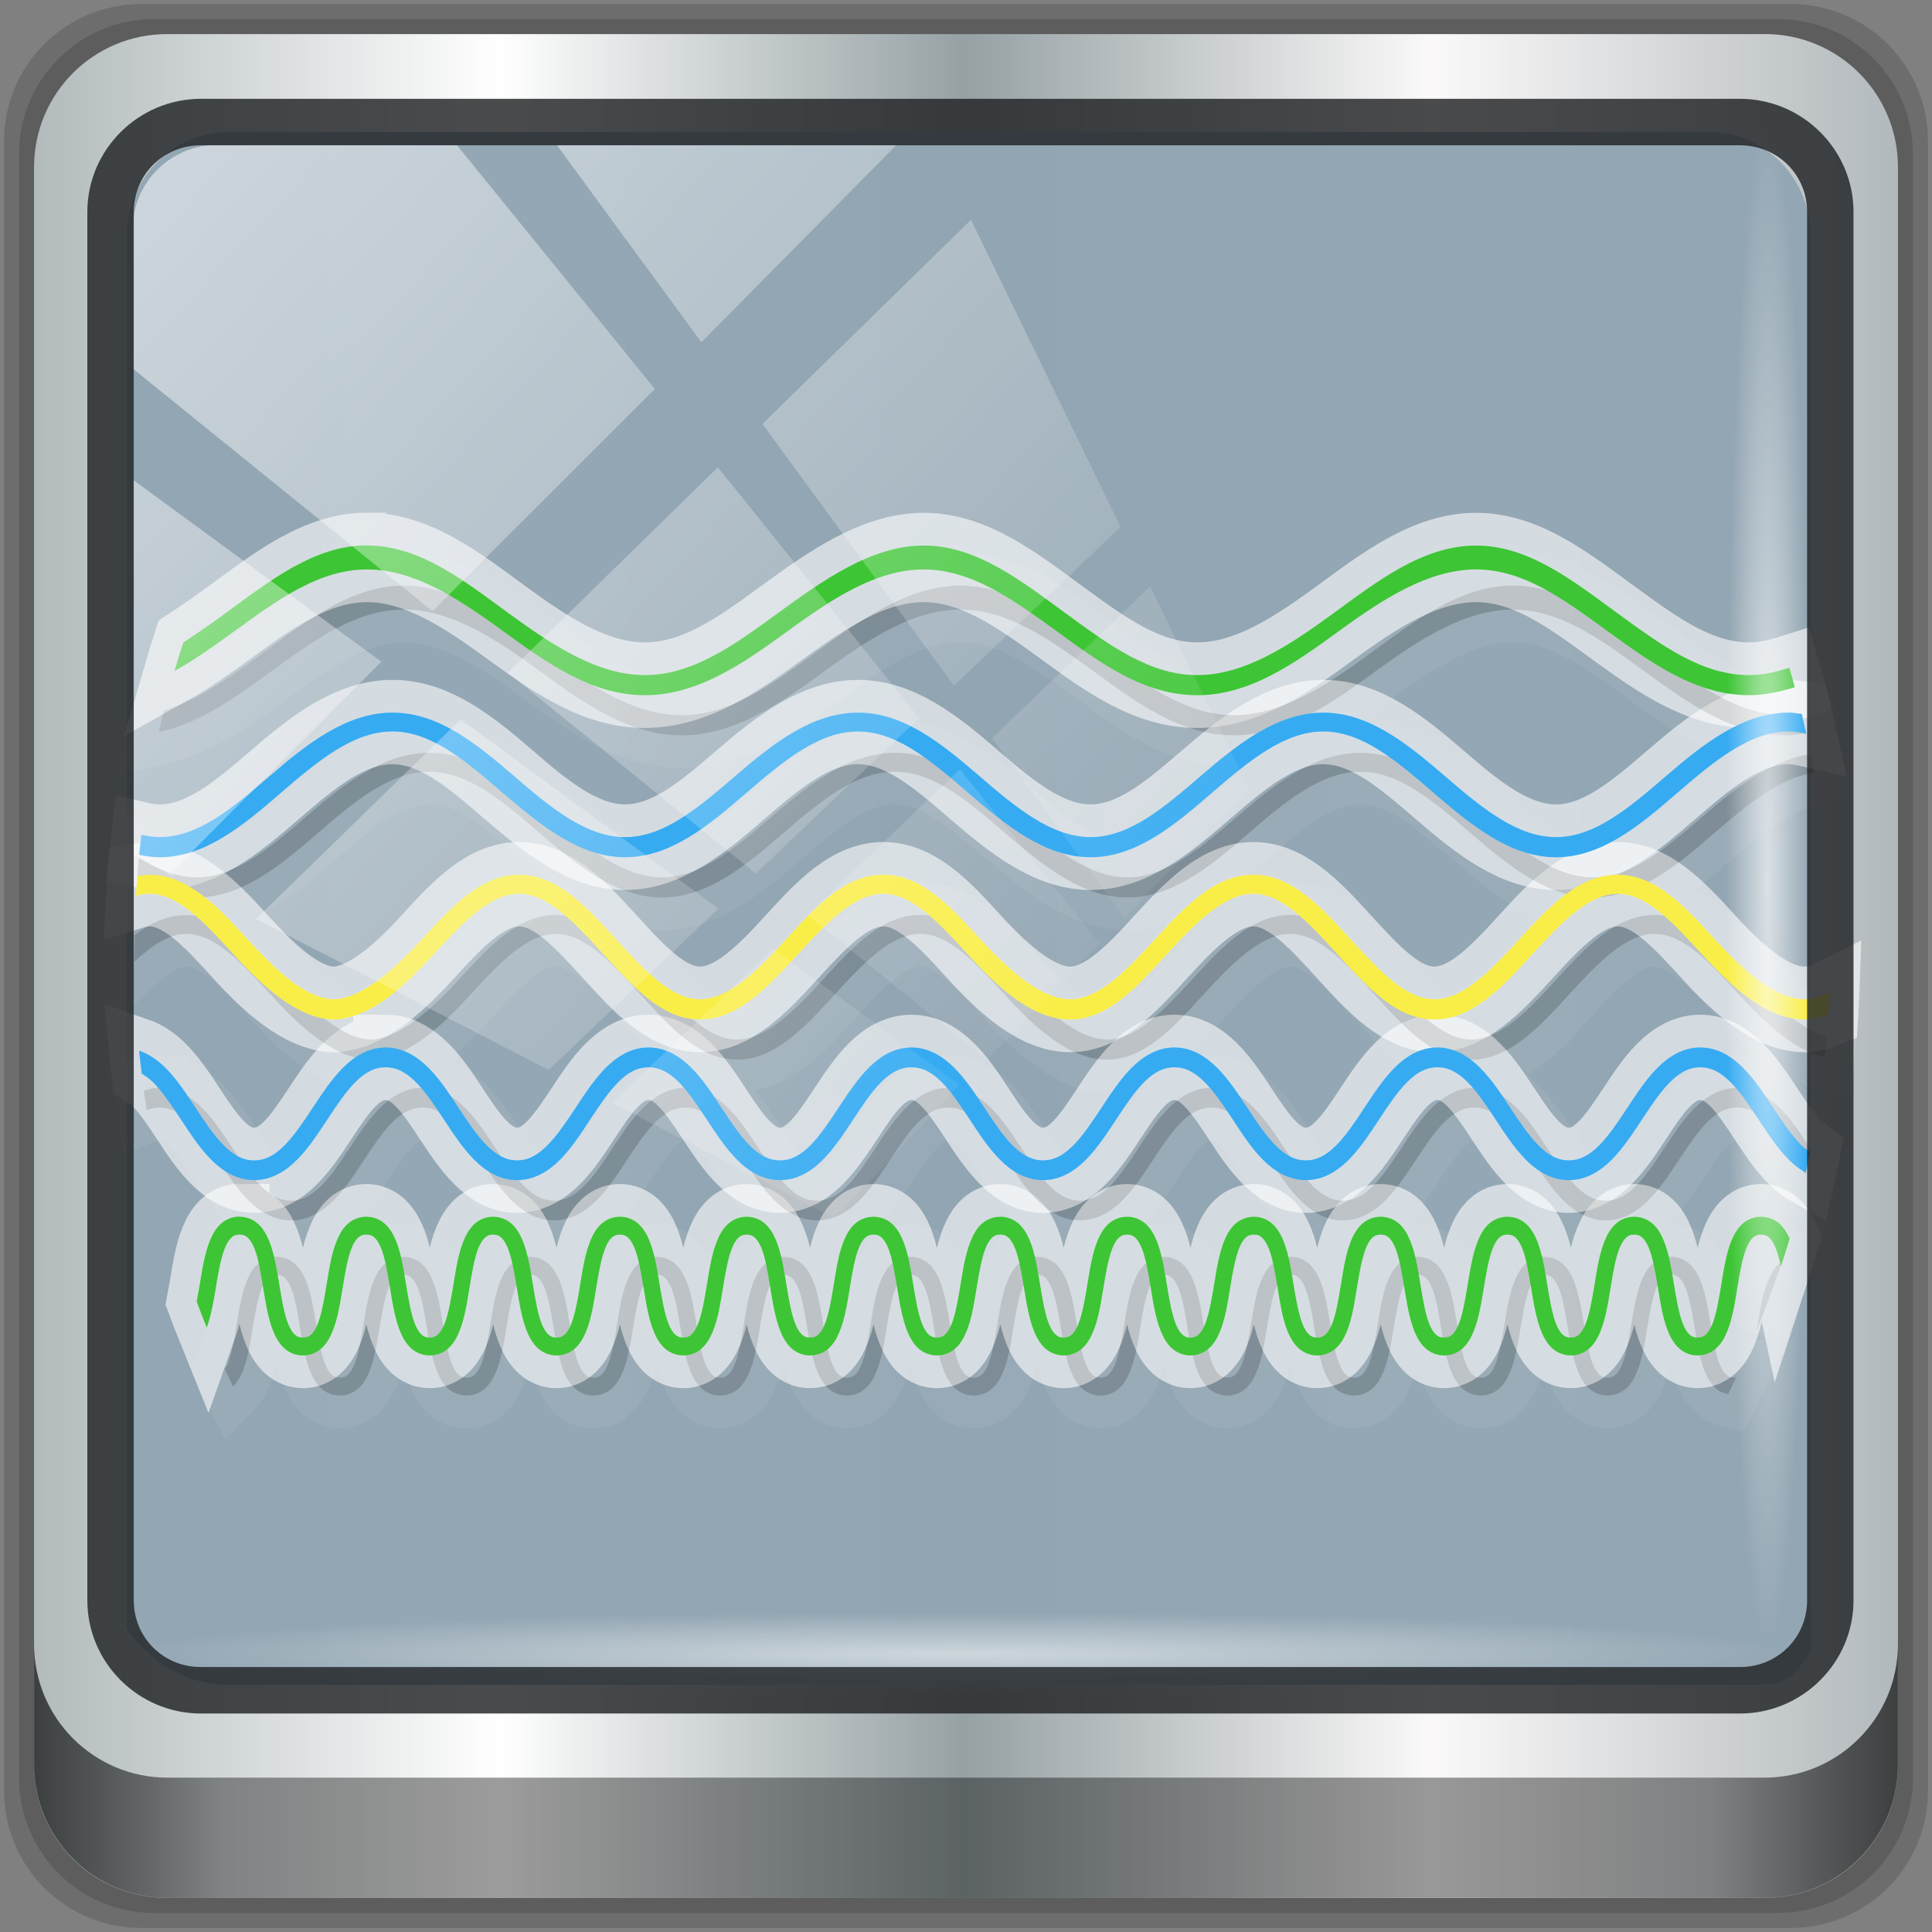 <?xml version="1.0" encoding="UTF-8" standalone="no"?>
<svg
   xmlns:dc="http://purl.org/dc/elements/1.1/"
   xmlns:cc="http://creativecommons.org/ns#"
   xmlns:rdf="http://www.w3.org/1999/02/22-rdf-syntax-ns#"
   xmlns:svg="http://www.w3.org/2000/svg"
   xmlns="http://www.w3.org/2000/svg"
   xmlns:xlink="http://www.w3.org/1999/xlink"
   xmlns:sodipodi="http://sodipodi.sourceforge.net/DTD/sodipodi-0.dtd"
   xmlns:inkscape="http://www.inkscape.org/namespaces/inkscape"
   viewBox="0 0 48 48"
   version="1.1"
   id="svg55"
   sodipodi:docname="steam_icon_204180.svg"
   inkscape:version="0.92.2 5c3e80d, 2017-08-06">
  <rect x="0" y="0" width="48" height="48" fill="#808080" stroke="none"/>
  <sodipodi:namedview
     pagecolor="#ffffff"
     bordercolor="#666666"
     borderopacity="1"
     objecttolerance="10"
     gridtolerance="10"
     guidetolerance="10"
     inkscape:pageopacity="0"
     inkscape:pageshadow="2"
     inkscape:window-width="1280"
     inkscape:window-height="945"
     id="namedview57"
     showgrid="false"
     inkscape:zoom="2.4583333"
     inkscape:cx="20.983435"
     inkscape:cy="20.745763"
     inkscape:window-x="0"
     inkscape:window-y="20"
     inkscape:window-maximized="1"
     inkscape:current-layer="svg55" />
  <defs
     id="defs17">
    <linearGradient
       id="linearGradient3764"
       x1="1"
       x2="47"
       gradientUnits="userSpaceOnUse"
       gradientTransform="rotate(-90,24,24)">
      <stop
         style="stop-color:#344152;stop-opacity:1"
         id="stop2" />
      <stop
         offset="1"
         style="stop-color:#3c4b5e;stop-opacity:1"
         id="stop4" />
    </linearGradient>
    <clipPath
       id="clipPath-417490657">
      <g
         transform="translate(0,-1004.362)"
         id="g9">
        <path
           d="m -24 13 c 0 1.105 -0.672 2 -1.5 2 -0.828 0 -1.5 -0.895 -1.5 -2 0 -1.105 0.672 -2 1.5 -2 0.828 0 1.5 0.895 1.5 2 z"
           transform="matrix(15.333,0,0,11.5,415,878.862)"
           style="fill:#1890d0"
           id="path7" />
      </g>
    </clipPath>
    <clipPath
       id="clipPath-431416639">
      <g
         transform="translate(0,-1004.362)"
         id="g14">
        <path
           d="m -24 13 c 0 1.105 -0.672 2 -1.5 2 -0.828 0 -1.5 -0.895 -1.5 -2 0 -1.105 0.672 -2 1.5 -2 0.828 0 1.5 0.895 1.5 2 z"
           transform="matrix(15.333,0,0,11.5,415,878.862)"
           style="fill:#1890d0"
           id="path12" />
      </g>
    </clipPath>
    <linearGradient
       id="linearGradient6139-0">
      <stop
         id="stop6141-2"
         offset="0"
         style="stop-color:#b2babc;stop-opacity:1" />
      <stop
         style="stop-color:#ffffff;stop-opacity:1;"
         offset="0.25"
         id="stop6151-0" />
      <stop
         style="stop-color:#96a1a4;stop-opacity:1"
         offset="0.5"
         id="stop6147-1" />
      <stop
         id="stop6149-4"
         offset="0.75"
         style="stop-color:#fbf9f9;stop-opacity:1;" />
      <stop
         id="stop6143-4"
         offset="1"
         style="stop-color:#b2b9bc;stop-opacity:1" />
    </linearGradient>
    <linearGradient
       id="linearGradient3832-0-6-1-1">
      <stop
         style="stop-color:#000000;stop-opacity:1;"
         offset="0"
         id="stop3834-6-3-7-1" />
      <stop
         id="stop3872-2-4"
         offset="0.1"
         style="stop-color:#000000;stop-opacity:0.588;" />
      <stop
         style="stop-color:#000000;stop-opacity:0.588;"
         offset="0.9"
         id="stop3844-6-2-7-6" />
      <stop
         style="stop-color:#000000;stop-opacity:1;"
         offset="1"
         id="stop3836-5-0-2-9" />
    </linearGradient>
    <linearGradient
       id="linearGradient3737">
      <stop
         offset="0"
         style="stop-color:#ffffff;stop-opacity:1"
         id="stop3739" />
      <stop
         offset="1"
         style="stop-color:#ffffff;stop-opacity:0"
         id="stop3741" />
    </linearGradient>
    <clipPath
       id="clipPath4156-4-1"
       clipPathUnits="userSpaceOnUse">
      <path
         inkscape:connector-curvature="0"
         id="path4158-0-8"
         d="m 27.046,-55.695 -14.214,13.321 h 0.061 l 15.653,21.771 10.231,-10.546 C 38.562,-32.302 27.468,-54.819 27.046,-55.695 Z M 9.647,-39.383 -5.241,-25.321 15.988,-7.806 26.372,-18.383 Z m 31.491,12.951 -9.741,9.714 8.945,12.458 7.781,-7.555 z m -49.84,4.379 -13.754,12.982 26.283,13.846 0.061,-0.062 -0.123,-0.062 L 13.599,-5.401 -8.702,-22.053 Z m 38.015,7.401 -9.803,9.775 11.579,9.559 7.628,-7.401 -8.669,-11.009 z m 20.187,5.674 -7.383,7.216 6.188,8.542 5.82,-6.137 z m -32.195,6.322 -9.557,9.498 13.662,7.185 7.934,-7.678 z m 23.312,2.374 -7.107,6.938 8.363,6.907 5.361,-5.674 -0.061,-0.092 -0.092,0.123 -6.464,-8.203 z m -8.73,8.542 -7.505,7.339 10.354,5.458 c 1.397,-1.321 5.675,-6.123 5.851,-6.322 z"
         style="opacity:0.6;fill:#ffffff;fill-opacity:1;stroke:none" />
    </clipPath>
    <linearGradient
       id="ButtonShadow-16"
       gradientTransform="scale(1.006,0.994)"
       x1="45.448"
       y1="92.54"
       x2="45.448"
       y2="7.017"
       gradientUnits="userSpaceOnUse">
      <stop
         style="stop-color:#000000;stop-opacity:1;"
         offset="0"
         id="stop3750-6" />
      <stop
         style="stop-color:#000000;stop-opacity:0.588;"
         offset="1"
         id="stop3752-4" />
    </linearGradient>
    <clipPath
       clipPathUnits="userSpaceOnUse"
       id="clipPath4355-7">
      <rect
         style="fill:#ffffff;fill-opacity:1;fill-rule:nonzero;stroke:none"
         id="rect4357-5"
         width="84"
         height="80"
         x="6"
         y="6"
         rx="6"
         ry="6" />
    </clipPath>
    <clipPath
       clipPathUnits="userSpaceOnUse"
       id="clipPath4355-9">
      <rect
         style="fill:#ffffff;fill-opacity:1;fill-rule:nonzero;stroke:none"
         id="rect4357-1"
         width="84"
         height="80"
         x="6"
         y="6"
         rx="6"
         ry="6" />
    </clipPath>
    <clipPath
       clipPathUnits="userSpaceOnUse"
       id="clipPath4355-1">
      <rect
         style="fill:#ffffff;fill-opacity:1;fill-rule:nonzero;stroke:none"
         id="rect4357-9"
         width="84"
         height="80"
         x="6"
         y="6"
         rx="6"
         ry="6" />
    </clipPath>
    <clipPath
       clipPathUnits="userSpaceOnUse"
       id="clipPath3943-52-0">
      <path
         id="path3945-4-1"
         d="m 69.781,20.844 -5,3.438 c 5.587,5.537 9,13.328 9,21.812 0,8.434 -3.377,16.096 -8.906,21.625 l 5,3.438 C 76.078,64.576 80,55.844 80,46.094 c 2e-6,-9.797 -3.963,-18.66 -10.219,-25.25 z M 40,24.062 28.906,36.219 H 21.5 c -0.823,0 -1.5,0.677 -1.5,1.5 v 1 14.844 1 c 0,0.823 0.684,1.61 1.5,1.5 h 7.406 L 40,68 V 66 26.062 Z m 20.594,3.281 -5,3.438 L 55.5,30.875 c 3.938,3.89 6.406,9.25 6.406,15.219 0,5.921 -2.43,11.148 -6.312,15.031 l 0.094,0.094 5.094,3.438 c 4.475,-4.908 7.25,-11.402 7.25,-18.562 0,-7.231 -2.879,-13.831 -7.438,-18.75 z m -9.25,6.5 -5.219,3.625 c 2.222,2.218 3.719,5.24 3.719,8.625 0,3.337 -1.459,6.228 -3.625,8.438 l 5.219,3.625 c 2.822,-3.237 4.531,-7.434 4.531,-12.062 0,-4.673 -1.754,-9.001 -4.625,-12.25 z"
         style="color:#000000;display:inline;overflow:visible;visibility:visible;opacity:0.8;fill:#ff00ff;fill-opacity:1;fill-rule:nonzero;stroke:none;stroke-width:1;marker:none;enable-background:accumulate"
         inkscape:connector-curvature="0" />
    </clipPath>
    <linearGradient
       inkscape:collect="always"
       xlink:href="#linearGradient6139-0"
       id="linearGradient4071"
       gradientUnits="userSpaceOnUse"
       gradientTransform="matrix(0.551,0,0,0.551,-2.461,-1.909)"
       x1="6"
       y1="47"
       x2="90"
       y2="47" />
    <linearGradient
       gradientTransform="matrix(0.498,0,0,0.498,0.1,0.1)"
       inkscape:collect="always"
       xlink:href="#linearGradient3832-0-6-1-1"
       id="linearGradient4129"
       x1="1.5"
       y1="88.172"
       x2="94.5"
       y2="88.172"
       gradientUnits="userSpaceOnUse" />
    <radialGradient
       inkscape:collect="always"
       xlink:href="#linearGradient3737"
       id="radialGradient7462"
       gradientUnits="userSpaceOnUse"
       gradientTransform="matrix(0.486,0,0,0.024,16.979,40.016)"
       cx="13.948"
       cy="44.893"
       fx="13.948"
       fy="44.893"
       r="43.199" />
    <radialGradient
       inkscape:collect="always"
       xlink:href="#linearGradient3737"
       id="radialGradient7464"
       gradientUnits="userSpaceOnUse"
       gradientTransform="matrix(0.442,0,0,0.024,15.807,-44.996)"
       cx="13.948"
       cy="44.893"
       fx="13.948"
       fy="44.893"
       r="43.199" />
    <linearGradient
       inkscape:collect="always"
       xlink:href="#linearGradient3737"
       id="linearGradient4767"
       gradientUnits="userSpaceOnUse"
       x1="2.771"
       y1="-28.642"
       x2="50.528"
       y2="14.514" />
    <clipPath
       id="clipPath4156-4-1-7"
       clipPathUnits="userSpaceOnUse">
      <path
         inkscape:connector-curvature="0"
         id="path4158-0-8-0"
         d="m 27.046,-55.695 -14.214,13.321 h 0.061 l 15.653,21.771 10.231,-10.546 C 38.562,-32.302 27.468,-54.819 27.046,-55.695 Z M 9.647,-39.383 -5.241,-25.321 15.988,-7.806 26.372,-18.383 Z m 31.491,12.951 -9.741,9.714 8.945,12.458 7.781,-7.555 z m -49.84,4.379 -13.754,12.982 26.283,13.846 0.061,-0.062 -0.123,-0.062 L 13.599,-5.401 -8.702,-22.053 Z m 38.015,7.401 -9.803,9.775 11.579,9.559 7.628,-7.401 -8.669,-11.009 z m 20.187,5.674 -7.383,7.216 6.188,8.542 5.82,-6.137 z m -32.195,6.322 -9.557,9.498 13.662,7.185 7.934,-7.678 z m 23.312,2.374 -7.107,6.938 8.363,6.907 5.361,-5.674 -0.061,-0.092 -0.092,0.123 -6.464,-8.203 z m -8.73,8.542 -7.505,7.339 10.354,5.458 c 1.397,-1.321 5.675,-6.123 5.851,-6.322 z"
         style="opacity:0.6;fill:#ffffff;fill-opacity:1;stroke:none" />
    </clipPath>
    <clipPath
       clipPathUnits="userSpaceOnUse"
       id="clipPath4355-7-6">
      <rect
         style="fill:#ffffff;fill-opacity:1;fill-rule:nonzero;stroke:none"
         id="rect4357-5-0"
         width="84"
         height="80"
         x="6"
         y="6"
         rx="6"
         ry="6" />
    </clipPath>
    <clipPath
       clipPathUnits="userSpaceOnUse"
       id="clipPath4355-9-6">
      <rect
         style="fill:#ffffff;fill-opacity:1;fill-rule:nonzero;stroke:none"
         id="rect4357-1-2"
         width="84"
         height="80"
         x="6"
         y="6"
         rx="6"
         ry="6" />
    </clipPath>
    <clipPath
       clipPathUnits="userSpaceOnUse"
       id="clipPath4355-1-6">
      <rect
         style="fill:#ffffff;fill-opacity:1;fill-rule:nonzero;stroke:none"
         id="rect4357-9-1"
         width="84"
         height="80"
         x="6"
         y="6"
         rx="6"
         ry="6" />
    </clipPath>
    <clipPath
       clipPathUnits="userSpaceOnUse"
       id="clipPath3943-52-0-8">
      <path
         id="path3945-4-1-7"
         d="m 69.781,20.844 -5,3.438 c 5.587,5.537 9,13.328 9,21.812 0,8.434 -3.377,16.096 -8.906,21.625 l 5,3.438 C 76.078,64.576 80,55.844 80,46.094 c 2e-6,-9.797 -3.963,-18.66 -10.219,-25.25 z M 40,24.062 28.906,36.219 H 21.5 c -0.823,0 -1.5,0.677 -1.5,1.5 v 1 14.844 1 c 0,0.823 0.684,1.61 1.5,1.5 h 7.406 L 40,68 V 66 26.062 Z m 20.594,3.281 -5,3.438 L 55.5,30.875 c 3.938,3.89 6.406,9.25 6.406,15.219 0,5.921 -2.43,11.148 -6.312,15.031 l 0.094,0.094 5.094,3.438 c 4.475,-4.908 7.25,-11.402 7.25,-18.562 0,-7.231 -2.879,-13.831 -7.438,-18.75 z m -9.25,6.5 -5.219,3.625 c 2.222,2.218 3.719,5.24 3.719,8.625 0,3.337 -1.459,6.228 -3.625,8.438 l 5.219,3.625 c 2.822,-3.237 4.531,-7.434 4.531,-12.062 0,-4.673 -1.754,-9.001 -4.625,-12.25 z"
         style="color:#000000;display:inline;overflow:visible;visibility:visible;opacity:0.8;fill:#ff00ff;fill-opacity:1;fill-rule:nonzero;stroke:none;stroke-width:1;marker:none;enable-background:accumulate"
         inkscape:connector-curvature="0" />
    </clipPath>
  </defs>
  <g
     id="g45">
    <g
       style="clip-path:url(#clipPath-417490657)"
       clip-path="url(#clipPath-417490657)"
       id="g43">
      <g
         transform="translate(1,1)"
         id="g41">
        <g
           style="opacity:0.1"
           id="g39">
          <!-- color: #3c4b5e -->
        </g>
      </g>
    </g>
  </g>
  <g
     id="g49">
    <g
       style="clip-path:url(#clipPath-431416639)"
       clip-path="url(#clipPath-431416639)"
       id="g47">
      <!-- color: #3c4b5e -->
    </g>
  </g>
  <path
     style="display:inline;opacity:0.15;fill:#000000;fill-opacity:1;fill-rule:nonzero;stroke:none;stroke-width:0.498"
     d="M 44.486,0.1 H 3.514 c -1.892,0 -3.414,1.523 -3.414,3.414 v 40.971 C 0.1,46.377 1.623,47.9 3.514,47.9 H 44.486 C 46.377,47.9 47.9,46.377 47.9,44.486 V 3.514 c 0,-1.892 -1.523,-3.414 -3.414,-3.414 z"
     id="path3288"
     inkscape:connector-curvature="0" />
  <path
     inkscape:connector-curvature="0"
     id="path4085"
     d="M 44.166,0.473 H 3.834 c -1.862,0 -3.361,1.499 -3.361,3.361 V 44.166 c 0,1.862 1.499,3.361 3.361,3.361 H 44.166 c 1.862,0 3.361,-1.499 3.361,-3.361 V 3.834 c 0,-1.862 -1.499,-3.361 -3.361,-3.361 z"
     style="display:inline;opacity:0.15;fill:#000000;fill-opacity:1;fill-rule:nonzero;stroke:none;stroke-width:0.498" />
  <path
     style="display:inline;fill:url(#linearGradient4071);fill-opacity:1;fill-rule:nonzero;stroke:none;stroke-width:0.498"
     d="M 43.846,0.847 H 4.154 c -1.832,0 -3.308,1.475 -3.308,3.308 V 43.846 c 0,1.832 1.475,3.308 3.308,3.308 H 43.846 c 1.832,0 3.308,-1.475 3.308,-3.308 V 4.154 c 0,-1.832 -1.475,-3.308 -3.308,-3.308 z"
     id="rect4251-1"
     inkscape:connector-curvature="0" />
  <path
     style="display:inline;opacity:0.98;fill:#92a5b2;fill-opacity:1;fill-rule:nonzero;stroke:none;stroke-width:0.516"
     d="m 5.697,3.28 c -1.422,0 -2.551,1.153 -2.551,2.606 v 10.797 3.648 20.111 c 0.546,0.849 1.478,1.417 2.551,1.417 H 7.738 40.396 43.219 c 1.073,0 1.224,0.018 1.77,-0.831 V 20.33 16.682 5.886 c 0,-1.452 -1.129,-2.606 -2.551,-2.606 z"
     id="path3400-6"
     inkscape:connector-curvature="0"
     sodipodi:nodetypes="sscccsccscccsss" />
  <g
     transform="matrix(0.916,0,0,1,2.421,-0.325)"
     id="g957-3"
     style="stroke:#fdfdfd;stroke-width:1.627;stroke-miterlimit:4;stroke-dasharray:none;stroke-opacity:0.609">
    <path
       d="m 8.313,14.875 c -1.438,0 -2.648,0.89 -3.844,1.688 -0.905,0.604 -1.75,1.168 -2.664,1.408 -0.049,0.18 -0.096,0.361 -0.141,0.543 1.107,-0.217 2.078,-0.863 3.055,-1.514 1.195,-0.797 2.309,-1.531 3.594,-1.531 1.285,0 2.493,0.734 3.689,1.531 1.195,0.797 2.406,1.594 3.844,1.594 1.438,0 2.684,-0.797 3.875,-1.594 1.195,-0.797 2.401,-1.531 3.688,-1.531 1.285,0 2.402,0.734 3.605,1.531 1.188,0.797 2.375,1.594 3.813,1.594 1.438,0 2.648,-0.797 3.844,-1.594 1.191,-0.797 2.434,-1.531 3.719,-1.531 1.285,0 2.367,0.734 3.563,1.531 1.195,0.797 2.408,1.594 3.846,1.594 0.184,0 0.364,-0.031 0.545,-0.055 -0.04,-0.165 -0.081,-0.33 -0.125,-0.494 -0.14,0.017 -0.279,0.049 -0.42,0.049 -1.285,0 -2.368,-0.734 -3.564,-1.531 -1.195,-0.797 -2.406,-1.688 -3.844,-1.688 -1.438,0 -2.684,0.89 -3.875,1.688 -1.195,0.797 -2.401,1.531 -3.688,1.531 -1.285,0 -2.371,-0.734 -3.563,-1.531 -1.195,-0.797 -2.41,-1.688 -3.855,-1.688 -1.434,0 -2.77,0.89 -3.969,1.688 -1.191,0.797 -2.305,1.531 -3.594,1.531 -1.285,0 -2.493,-0.734 -3.689,-1.531 -1.191,-0.797 -2.406,-1.688 -3.844,-1.688 z m 0.688,4.154 c -1.234,0 -2.309,0.767 -3.313,1.564 -1.012,0.797 -1.945,1.529 -3,1.529 -0.539,0 -1.058,-0.201 -1.566,-0.494 -0.019,0.185 -0.028,0.372 -0.043,0.559 0.502,0.252 1.044,0.436 1.609,0.436 1.234,0 2.277,-0.797 3.281,-1.594 1.01,-0.801 1.972,-1.531 3.03,-1.531 1.062,0 1.996,0.734 3,1.531 1.02,0.797 2.078,1.594 3.316,1.594 1.234,0 2.273,-0.797 3.281,-1.594 1.012,-0.801 1.972,-1.531 3.03,-1.531 1.059,0 1.996,0.734 3,1.531 1.012,0.797 2.078,1.594 3.313,1.594 1.238,0 2.277,-0.797 3.281,-1.594 1.012,-0.801 1.976,-1.531 3.03,-1.531 1.055,0 1.996,0.734 3,1.531 1.012,0.797 2.075,1.594 3.314,1.594 1.238,0 2.277,-0.797 3.281,-1.594 0.911,-0.721 1.784,-1.378 2.717,-1.504 -0.031,-0.156 -0.064,-0.31 -0.098,-0.465 -1.062,0.145 -2.01,0.826 -2.902,1.533 -1.012,0.797 -1.945,1.529 -3,1.529 -1.059,0 -2.028,-0.732 -3.03,-1.529 -1.012,-0.797 -2.047,-1.564 -3.281,-1.564 -1.234,0 -2.308,0.767 -3.313,1.564 -1.012,0.797 -1.945,1.529 -3,1.529 -1.055,0 -2.026,-0.732 -3.03,-1.529 -1.012,-0.797 -2.043,-1.564 -3.281,-1.564 -1.234,0 -2.305,0.767 -3.313,1.564 -1.012,0.797 -1.945,1.529 -3,1.529 -1.055,0 -2.028,-0.732 -3.03,-1.529 -1.01,-0.797 -2.041,-1.564 -3.279,-1.564 H 9.003 Z m -6.594,4.03 v 0.002 c -0.518,0 -0.965,0.192 -1.395,0.492 C 1.009,23.702 1,23.85 1,24 c 0,0.071 0.005,0.142 0.006,0.213 0.463,-0.389 0.922,-0.686 1.4,-0.686 0.789,0 1.519,0.734 2.313,1.531 0.762,0.766 1.664,1.531 2.625,1.594 0.039,0.004 0.086,0 0.125,0 0.965,-0.063 1.863,-0.828 2.625,-1.594 0.793,-0.797 1.555,-1.531 2.344,-1.531 0.789,0 1.521,0.734 2.314,1.531 0.793,0.797 1.578,1.594 2.594,1.594 1.02,0 1.832,-0.797 2.625,-1.594 0.793,-0.797 1.555,-1.531 2.344,-1.531 0.789,0 1.523,0.734 2.316,1.531 0.793,0.797 1.73,1.594 2.75,1.594 1.016,0 1.801,-0.797 2.594,-1.594 0.793,-0.797 1.586,-1.531 2.375,-1.531 0.789,0 1.52,0.734 2.313,1.531 0.793,0.797 1.574,1.594 2.602,1.594 1.016,0 1.832,-0.797 2.625,-1.594 0.793,-0.797 1.555,-1.531 2.344,-1.531 0.789,0 1.521,0.734 2.314,1.531 0.675,0.679 1.456,1.353 2.303,1.539 0.019,-0.169 0.035,-0.338 0.051,-0.508 -0.683,-0.186 -1.411,-0.802 -2.074,-1.469 -0.793,-0.797 -1.578,-1.563 -2.594,-1.563 -1.023,0 -1.832,0.765 -2.625,1.563 -0.793,0.801 -1.555,1.531 -2.344,1.531 -0.789,0 -1.523,-0.734 -2.316,-1.531 -0.793,-0.797 -1.578,-1.563 -2.594,-1.563 -1.023,0 -1.832,0.765 -2.625,1.563 -0.793,0.801 -1.563,1.531 -2.344,1.531 -0.789,0 -1.684,-0.734 -2.477,-1.531 -0.793,-0.797 -1.57,-1.563 -2.594,-1.563 -1.016,0 -1.801,0.765 -2.594,1.563 -0.793,0.801 -1.586,1.531 -2.375,1.531 -0.789,0 -1.521,-0.734 -2.314,-1.531 -0.793,-0.797 -1.574,-1.563 -2.594,-1.563 -1.016,0 -1.801,0.765 -2.594,1.563 -0.758,0.766 -1.621,1.473 -2.375,1.531 -0.035,0 -0.09,0.004 -0.125,0 C 6.59,26.092 5.789,25.385 5.031,24.62 4.238,23.823 3.426,23.057 2.406,23.057 Z M 1.684,27.35 c -0.152,0 -0.293,0.031 -0.428,0.072 0.024,0.163 0.054,0.324 0.082,0.486 0.109,-0.04 0.222,-0.066 0.346,-0.066 0.313,0 0.567,0.135 0.826,0.373 0.259,0.238 0.506,0.577 0.758,0.928 0.252,0.351 0.511,0.714 0.824,1 0.313,0.288 0.697,0.502 1.158,0.502 0.461,0 0.847,-0.214 1.16,-0.502 0.313,-0.288 0.57,-0.651 0.822,-1 0.252,-0.351 0.499,-0.69 0.758,-0.928 0.259,-0.238 0.513,-0.373 0.826,-0.373 0.313,0 0.567,0.135 0.826,0.373 0.259,0.238 0.506,0.577 0.758,0.928 0.252,0.351 0.511,0.714 0.824,1 0.313,0.288 0.697,0.502 1.158,0.502 0.461,0 0.847,-0.214 1.16,-0.502 0.313,-0.288 0.57,-0.651 0.822,-1 0.252,-0.351 0.499,-0.69 0.758,-0.928 0.259,-0.238 0.513,-0.373 0.826,-0.373 0.313,0 0.569,0.135 0.828,0.373 0.259,0.238 0.504,0.577 0.756,0.928 0.252,0.351 0.511,0.714 0.824,1 0.313,0.288 0.697,0.502 1.158,0.502 0.461,0 0.847,-0.214 1.16,-0.502 0.313,-0.288 0.572,-0.651 0.824,-1 0.252,-0.351 0.497,-0.69 0.756,-0.928 0.259,-0.238 0.513,-0.373 0.826,-0.373 0.313,0 0.569,0.135 0.828,0.373 0.259,0.238 0.504,0.577 0.756,0.928 0.252,0.351 0.511,0.714 0.824,1 0.313,0.288 0.699,0.502 1.16,0.502 0.461,0 0.845,-0.214 1.158,-0.502 0.313,-0.288 0.572,-0.651 0.824,-1 0.252,-0.351 0.497,-0.69 0.756,-0.928 0.259,-0.238 0.515,-0.373 0.828,-0.373 0.313,0 0.567,0.135 0.826,0.373 0.259,0.238 0.506,0.577 0.758,0.928 0.252,0.351 0.509,0.714 0.822,1 0.313,0.288 0.699,0.502 1.16,0.502 0.461,0 0.845,-0.214 1.158,-0.502 0.313,-0.288 0.572,-0.651 0.824,-1 0.252,-0.351 0.499,-0.69 0.758,-0.928 0.259,-0.238 0.513,-0.373 0.826,-0.373 0.313,0 0.567,0.135 0.826,0.373 0.259,0.238 0.506,0.577 0.758,0.928 0.252,0.351 0.509,0.714 0.822,1 0.313,0.288 0.699,0.502 1.16,0.502 0.461,0 0.845,-0.214 1.158,-0.502 0.313,-0.288 0.572,-0.651 0.824,-1 0.252,-0.351 0.499,-0.69 0.758,-0.928 0.259,-0.238 0.513,-0.373 0.826,-0.373 0.313,0 0.567,0.135 0.826,0.373 0.259,0.238 0.506,0.577 0.758,0.928 0.086,0.12 0.176,0.24 0.266,0.359 0.051,-0.209 0.101,-0.418 0.146,-0.629 -0.004,-0.006 -0.009,-0.011 -0.014,-0.018 -0.252,-0.351 -0.511,-0.714 -0.824,-1 -0.313,-0.288 -0.697,-0.504 -1.158,-0.504 -0.461,0 -0.847,0.216 -1.16,0.504 -0.313,0.288 -0.57,0.651 -0.822,1 -0.252,0.351 -0.499,0.688 -0.758,0.926 -0.259,0.238 -0.513,0.375 -0.826,0.375 -0.313,0 -0.567,-0.137 -0.826,-0.375 -0.259,-0.238 -0.506,-0.575 -0.758,-0.926 -0.252,-0.351 -0.511,-0.714 -0.824,-1 -0.313,-0.288 -0.697,-0.504 -1.158,-0.504 -0.461,0 -0.847,0.216 -1.16,0.504 -0.313,0.288 -0.57,0.651 -0.822,1 -0.252,0.351 -0.499,0.688 -0.758,0.926 -0.259,0.238 -0.513,0.375 -0.826,0.375 -0.313,0 -0.567,-0.137 -0.826,-0.375 -0.259,-0.238 -0.506,-0.575 -0.758,-0.926 -0.252,-0.351 -0.511,-0.714 -0.824,-1 -0.313,-0.288 -0.697,-0.504 -1.158,-0.504 -0.461,0 -0.847,0.216 -1.16,0.504 -0.313,0.288 -0.572,0.651 -0.824,1 -0.252,0.351 -0.497,0.688 -0.756,0.926 -0.259,0.238 -0.513,0.375 -0.826,0.375 -0.313,0 -0.569,-0.137 -0.828,-0.375 -0.259,-0.238 -0.504,-0.575 -0.756,-0.926 -0.252,-0.351 -0.511,-0.714 -0.824,-1 -0.313,-0.288 -0.699,-0.504 -1.16,-0.504 -0.461,0 -0.845,0.216 -1.158,0.504 -0.313,0.288 -0.572,0.651 -0.824,1 -0.252,0.351 -0.497,0.688 -0.756,0.926 -0.259,0.238 -0.515,0.375 -0.828,0.375 -0.313,0 -0.567,-0.137 -0.826,-0.375 -0.259,-0.238 -0.504,-0.575 -0.756,-0.926 -0.252,-0.351 -0.511,-0.714 -0.824,-1 -0.313,-0.288 -0.699,-0.504 -1.16,-0.504 -0.461,0 -0.845,0.216 -1.158,0.504 -0.313,0.288 -0.572,0.651 -0.824,1 -0.252,0.351 -0.499,0.688 -0.758,0.926 -0.259,0.238 -0.513,0.375 -0.826,0.375 -0.313,0 -0.567,-0.137 -0.826,-0.375 -0.259,-0.238 -0.506,-0.575 -0.758,-0.926 -0.252,-0.351 -0.509,-0.714 -0.822,-1 -0.313,-0.288 -0.699,-0.504 -1.16,-0.504 -0.461,0 -0.845,0.216 -1.158,0.504 -0.313,0.288 -0.572,0.651 -0.824,1 -0.252,0.351 -0.499,0.688 -0.758,0.926 -0.259,0.238 -0.513,0.375 -0.826,0.375 -0.313,0 -0.567,-0.137 -0.826,-0.375 C 4.165,29.543 3.918,29.206 3.666,28.855 3.414,28.504 3.157,28.141 2.844,27.855 2.531,27.567 2.145,27.351 1.684,27.351 Z m 3.17,4.201 c -0.195,0 -0.374,0.067 -0.508,0.18 -0.134,0.112 -0.226,0.261 -0.297,0.422 -0.142,0.321 -0.206,0.707 -0.273,1.082 -0.067,0.375 -0.135,0.74 -0.242,0.982 -0.024,0.055 -0.053,0.077 -0.08,0.117 0.074,0.147 0.148,0.294 0.225,0.439 0.111,-0.107 0.197,-0.236 0.26,-0.379 0.142,-0.321 0.206,-0.707 0.273,-1.082 0.067,-0.375 0.137,-0.74 0.244,-0.982 0.053,-0.121 0.114,-0.208 0.176,-0.26 0.062,-0.052 0.122,-0.076 0.223,-0.076 0.101,0 0.161,0.024 0.223,0.076 0.062,0.052 0.122,0.139 0.176,0.26 0.107,0.242 0.175,0.607 0.242,0.982 0.067,0.375 0.132,0.761 0.273,1.082 0.071,0.161 0.163,0.309 0.297,0.422 0.134,0.112 0.313,0.18 0.508,0.18 0.195,0 0.374,-0.067 0.508,-0.18 0.134,-0.112 0.224,-0.261 0.295,-0.422 0.142,-0.321 0.208,-0.707 0.275,-1.082 0.067,-0.375 0.135,-0.74 0.242,-0.982 0.053,-0.121 0.114,-0.208 0.176,-0.26 0.062,-0.052 0.122,-0.076 0.223,-0.076 0.101,0 0.161,0.024 0.223,0.076 0.062,0.052 0.122,0.139 0.176,0.26 0.107,0.242 0.175,0.607 0.242,0.982 0.067,0.375 0.134,0.761 0.275,1.082 0.071,0.161 0.161,0.309 0.295,0.422 0.134,0.112 0.313,0.18 0.508,0.18 0.195,0 0.374,-0.067 0.508,-0.18 0.134,-0.112 0.226,-0.261 0.297,-0.422 0.142,-0.321 0.206,-0.707 0.273,-1.082 0.067,-0.375 0.135,-0.74 0.242,-0.982 0.053,-0.121 0.116,-0.208 0.178,-0.26 0.062,-0.052 0.12,-0.076 0.221,-0.076 0.101,0 0.161,0.024 0.223,0.076 0.062,0.052 0.122,0.139 0.176,0.26 0.107,0.242 0.177,0.607 0.244,0.982 0.067,0.375 0.132,0.761 0.273,1.082 0.071,0.161 0.163,0.309 0.297,0.422 0.134,0.112 0.311,0.18 0.506,0.18 0.195,0 0.374,-0.067 0.508,-0.18 0.134,-0.112 0.226,-0.261 0.297,-0.422 0.142,-0.321 0.206,-0.707 0.273,-1.082 0.067,-0.375 0.137,-0.74 0.244,-0.982 0.053,-0.121 0.114,-0.208 0.176,-0.26 0.062,-0.052 0.12,-0.076 0.221,-0.076 0.101,0 0.161,0.024 0.223,0.076 0.062,0.052 0.122,0.139 0.176,0.26 0.107,0.242 0.177,0.607 0.244,0.982 0.067,0.375 0.132,0.761 0.273,1.082 0.071,0.161 0.163,0.309 0.297,0.422 0.134,0.112 0.313,0.18 0.508,0.18 0.195,0 0.372,-0.067 0.506,-0.18 0.134,-0.112 0.226,-0.261 0.297,-0.422 0.142,-0.321 0.206,-0.707 0.273,-1.082 0.067,-0.375 0.137,-0.74 0.244,-0.982 0.053,-0.121 0.114,-0.208 0.176,-0.26 0.062,-0.052 0.122,-0.076 0.223,-0.076 0.101,0 0.159,0.024 0.221,0.076 0.062,0.052 0.124,0.139 0.178,0.26 0.107,0.242 0.175,0.607 0.242,0.982 0.067,0.375 0.132,0.761 0.273,1.082 0.071,0.161 0.163,0.309 0.297,0.422 0.134,0.112 0.313,0.18 0.508,0.18 0.195,0 0.374,-0.067 0.508,-0.18 0.134,-0.112 0.224,-0.261 0.295,-0.422 0.142,-0.321 0.208,-0.707 0.275,-1.082 0.067,-0.375 0.135,-0.74 0.242,-0.982 0.053,-0.121 0.114,-0.208 0.176,-0.26 0.062,-0.052 0.122,-0.076 0.223,-0.076 0.101,0 0.161,0.024 0.223,0.076 0.062,0.052 0.122,0.139 0.176,0.26 0.107,0.242 0.175,0.607 0.242,0.982 0.067,0.375 0.134,0.761 0.275,1.082 0.071,0.161 0.161,0.309 0.295,0.422 0.134,0.112 0.313,0.18 0.508,0.18 0.195,0 0.374,-0.067 0.508,-0.18 0.134,-0.112 0.226,-0.261 0.297,-0.422 0.142,-0.321 0.206,-0.707 0.273,-1.082 0.067,-0.375 0.135,-0.74 0.242,-0.982 0.053,-0.121 0.114,-0.208 0.176,-0.26 0.062,-0.052 0.122,-0.076 0.223,-0.076 0.101,0 0.161,0.024 0.223,0.076 0.062,0.052 0.122,0.139 0.176,0.26 0.107,0.242 0.177,0.607 0.244,0.982 0.067,0.375 0.132,0.761 0.273,1.082 0.071,0.161 0.163,0.309 0.297,0.422 0.134,0.112 0.311,0.18 0.506,0.18 0.195,0 0.374,-0.067 0.508,-0.18 0.134,-0.112 0.226,-0.261 0.297,-0.422 0.142,-0.321 0.206,-0.707 0.273,-1.082 0.067,-0.375 0.137,-0.74 0.244,-0.982 0.053,-0.121 0.114,-0.208 0.176,-0.26 0.062,-0.052 0.12,-0.076 0.221,-0.076 0.101,0 0.161,0.024 0.223,0.076 0.062,0.052 0.122,0.139 0.176,0.26 0.107,0.242 0.177,0.607 0.244,0.982 0.067,0.375 0.132,0.761 0.273,1.082 0.071,0.161 0.163,0.309 0.297,0.422 0.134,0.112 0.313,0.18 0.508,0.18 0.195,0 0.372,-0.067 0.506,-0.18 0.134,-0.112 0.226,-0.261 0.297,-0.422 0.142,-0.321 0.206,-0.707 0.273,-1.082 0.067,-0.375 0.137,-0.74 0.244,-0.982 0.053,-0.121 0.114,-0.208 0.176,-0.26 0.062,-0.052 0.122,-0.076 0.223,-0.076 0.101,0 0.159,0.024 0.221,0.076 0.062,0.052 0.124,0.139 0.178,0.26 0.107,0.242 0.175,0.607 0.242,0.982 0.067,0.375 0.132,0.761 0.273,1.082 0.071,0.161 0.163,0.309 0.297,0.422 0.134,0.112 0.313,0.18 0.508,0.18 0.195,0 0.372,-0.067 0.506,-0.18 0.134,-0.112 0.226,-0.261 0.297,-0.422 0.142,-0.321 0.206,-0.707 0.273,-1.082 0.067,-0.375 0.137,-0.74 0.244,-0.982 0.053,-0.121 0.114,-0.208 0.176,-0.26 0.062,-0.052 0.122,-0.076 0.223,-0.076 0.101,0 0.161,0.024 0.223,0.076 0.062,0.052 0.122,0.139 0.176,0.26 0.107,0.242 0.175,0.607 0.242,0.982 0.067,0.375 0.132,0.761 0.273,1.082 0.071,0.161 0.163,0.309 0.297,0.422 0.134,0.112 0.313,0.18 0.508,0.18 0.195,0 0.374,-0.067 0.508,-0.18 0.134,-0.112 0.224,-0.261 0.295,-0.422 0.142,-0.321 0.208,-0.707 0.275,-1.082 0.067,-0.375 0.135,-0.74 0.242,-0.982 0.053,-0.121 0.114,-0.208 0.176,-0.26 0.062,-0.052 0.122,-0.076 0.223,-0.076 0.101,0 0.161,0.024 0.223,0.076 0.062,0.052 0.122,0.139 0.176,0.26 0.107,0.242 0.175,0.607 0.242,0.982 0.067,0.375 0.134,0.761 0.275,1.082 0.071,0.161 0.161,0.309 0.295,0.422 0.134,0.112 0.313,0.18 0.508,0.18 0.195,0 0.374,-0.067 0.508,-0.18 0.134,-0.112 0.226,-0.261 0.297,-0.422 0.142,-0.321 0.206,-0.707 0.273,-1.082 0.067,-0.375 0.135,-0.74 0.242,-0.982 0.053,-0.121 0.116,-0.208 0.178,-0.26 0.062,-0.052 0.12,-0.076 0.221,-0.076 0.101,0 0.161,0.024 0.223,0.076 0.062,0.052 0.122,0.139 0.176,0.26 0.107,0.242 0.177,0.607 0.244,0.982 0.067,0.375 0.132,0.761 0.273,1.082 0.071,0.161 0.163,0.309 0.297,0.422 0.093,0.079 0.213,0.123 0.34,0.15 0.077,-0.142 0.146,-0.29 0.221,-0.434 -0.021,0.003 -0.03,0.02 -0.055,0.02 -0.101,0 -0.159,-0.024 -0.221,-0.076 -0.062,-0.052 -0.122,-0.139 -0.176,-0.26 -0.107,-0.242 -0.177,-0.607 -0.244,-0.982 -0.067,-0.375 -0.132,-0.761 -0.273,-1.082 -0.071,-0.161 -0.163,-0.309 -0.297,-0.422 -0.134,-0.112 -0.313,-0.18 -0.508,-0.18 -0.195,0 -0.372,0.067 -0.506,0.18 -0.134,0.112 -0.226,0.261 -0.297,0.422 -0.142,0.321 -0.206,0.707 -0.273,1.082 -0.067,0.375 -0.137,0.74 -0.244,0.982 -0.053,0.121 -0.114,0.208 -0.176,0.26 -0.062,0.052 -0.122,0.076 -0.223,0.076 -0.101,0 -0.161,-0.024 -0.223,-0.076 -0.062,-0.052 -0.122,-0.139 -0.176,-0.26 -0.107,-0.242 -0.175,-0.607 -0.242,-0.982 -0.067,-0.375 -0.132,-0.761 -0.273,-1.082 -0.071,-0.161 -0.163,-0.309 -0.297,-0.422 -0.134,-0.112 -0.313,-0.18 -0.508,-0.18 -0.195,0 -0.374,0.067 -0.508,0.18 -0.134,0.112 -0.224,0.261 -0.295,0.422 -0.142,0.321 -0.208,0.707 -0.275,1.082 -0.067,0.375 -0.135,0.74 -0.242,0.982 -0.053,0.121 -0.114,0.208 -0.176,0.26 -0.062,0.052 -0.122,0.076 -0.223,0.076 -0.101,0 -0.161,-0.024 -0.223,-0.076 -0.062,-0.052 -0.122,-0.139 -0.176,-0.26 -0.107,-0.242 -0.175,-0.607 -0.242,-0.982 -0.067,-0.375 -0.134,-0.761 -0.275,-1.082 -0.071,-0.161 -0.161,-0.309 -0.295,-0.422 -0.134,-0.112 -0.313,-0.18 -0.508,-0.18 -0.195,0 -0.374,0.067 -0.508,0.18 -0.134,0.112 -0.226,0.261 -0.297,0.422 -0.142,0.321 -0.206,0.707 -0.273,1.082 -0.067,0.375 -0.135,0.74 -0.242,0.982 -0.053,0.121 -0.116,0.208 -0.178,0.26 -0.062,0.052 -0.12,0.076 -0.221,0.076 -0.101,0 -0.161,-0.024 -0.223,-0.076 -0.062,-0.052 -0.122,-0.139 -0.176,-0.26 -0.107,-0.242 -0.177,-0.607 -0.244,-0.982 -0.067,-0.375 -0.132,-0.761 -0.273,-1.082 -0.071,-0.161 -0.163,-0.309 -0.297,-0.422 -0.134,-0.112 -0.311,-0.18 -0.506,-0.18 -0.195,0 -0.374,0.067 -0.508,0.18 -0.134,0.112 -0.226,0.261 -0.297,0.422 -0.142,0.321 -0.206,0.707 -0.273,1.082 -0.067,0.375 -0.137,0.74 -0.244,0.982 -0.053,0.121 -0.114,0.208 -0.176,0.26 -0.062,0.052 -0.12,0.076 -0.221,0.076 -0.101,0 -0.161,-0.024 -0.223,-0.076 -0.062,-0.052 -0.122,-0.139 -0.176,-0.26 -0.107,-0.242 -0.177,-0.607 -0.244,-0.982 -0.067,-0.375 -0.132,-0.761 -0.273,-1.082 -0.071,-0.161 -0.163,-0.309 -0.297,-0.422 -0.134,-0.112 -0.313,-0.18 -0.508,-0.18 -0.195,0 -0.372,0.067 -0.506,0.18 -0.134,0.112 -0.226,0.261 -0.297,0.422 -0.142,0.321 -0.206,0.707 -0.273,1.082 -0.067,0.375 -0.137,0.74 -0.244,0.982 -0.053,0.121 -0.114,0.208 -0.176,0.26 -0.062,0.052 -0.122,0.076 -0.223,0.076 -0.101,0 -0.159,-0.024 -0.221,-0.076 -0.062,-0.052 -0.124,-0.139 -0.178,-0.26 -0.107,-0.242 -0.175,-0.607 -0.242,-0.982 -0.067,-0.375 -0.132,-0.761 -0.273,-1.082 -0.071,-0.161 -0.163,-0.309 -0.297,-0.422 -0.134,-0.112 -0.313,-0.18 -0.508,-0.18 -0.195,0 -0.374,0.067 -0.508,0.18 -0.134,0.112 -0.224,0.261 -0.295,0.422 -0.142,0.321 -0.208,0.707 -0.275,1.082 -0.067,0.375 -0.135,0.74 -0.242,0.982 -0.053,0.121 -0.114,0.208 -0.176,0.26 -0.062,0.052 -0.122,0.076 -0.223,0.076 -0.101,0 -0.161,-0.024 -0.223,-0.076 -0.062,-0.052 -0.122,-0.139 -0.176,-0.26 -0.107,-0.242 -0.175,-0.607 -0.242,-0.982 -0.067,-0.375 -0.134,-0.761 -0.275,-1.082 -0.071,-0.161 -0.161,-0.309 -0.295,-0.422 -0.134,-0.112 -0.313,-0.18 -0.508,-0.18 -0.195,0 -0.374,0.067 -0.508,0.18 -0.134,0.112 -0.226,0.261 -0.297,0.422 -0.142,0.321 -0.206,0.707 -0.273,1.082 -0.067,0.375 -0.135,0.74 -0.242,0.982 -0.053,0.121 -0.114,0.208 -0.176,0.26 -0.062,0.052 -0.122,0.076 -0.223,0.076 -0.101,0 -0.161,-0.024 -0.223,-0.076 -0.062,-0.052 -0.122,-0.139 -0.176,-0.26 -0.107,-0.242 -0.177,-0.607 -0.244,-0.982 -0.067,-0.375 -0.132,-0.761 -0.273,-1.082 -0.071,-0.161 -0.163,-0.309 -0.297,-0.422 -0.134,-0.112 -0.311,-0.18 -0.506,-0.18 -0.195,0 -0.374,0.067 -0.508,0.18 -0.134,0.112 -0.226,0.261 -0.297,0.422 -0.142,0.321 -0.206,0.707 -0.273,1.082 -0.067,0.375 -0.137,0.74 -0.244,0.982 -0.053,0.121 -0.114,0.208 -0.176,0.26 -0.062,0.052 -0.12,0.076 -0.221,0.076 -0.101,0 -0.161,-0.024 -0.223,-0.076 -0.062,-0.052 -0.122,-0.139 -0.176,-0.26 -0.107,-0.242 -0.177,-0.607 -0.244,-0.982 -0.067,-0.375 -0.132,-0.761 -0.273,-1.082 -0.071,-0.161 -0.163,-0.309 -0.297,-0.422 -0.134,-0.112 -0.313,-0.18 -0.508,-0.18 -0.195,0 -0.372,0.067 -0.506,0.18 -0.134,0.112 -0.226,0.261 -0.297,0.422 -0.142,0.321 -0.206,0.707 -0.273,1.082 -0.067,0.375 -0.137,0.74 -0.244,0.982 -0.053,0.121 -0.114,0.208 -0.176,0.26 -0.062,0.052 -0.122,0.076 -0.223,0.076 -0.101,0 -0.159,-0.024 -0.221,-0.076 -0.062,-0.052 -0.124,-0.139 -0.178,-0.26 -0.107,-0.242 -0.175,-0.607 -0.242,-0.982 -0.067,-0.375 -0.132,-0.761 -0.273,-1.082 -0.071,-0.161 -0.163,-0.309 -0.297,-0.422 -0.134,-0.112 -0.313,-0.18 -0.508,-0.18 -0.195,0 -0.372,0.067 -0.506,0.18 -0.134,0.112 -0.226,0.261 -0.297,0.422 -0.142,0.321 -0.206,0.707 -0.273,1.082 -0.067,0.375 -0.137,0.74 -0.244,0.982 -0.053,0.121 -0.114,0.208 -0.176,0.26 -0.062,0.052 -0.122,0.076 -0.223,0.076 -0.101,0 -0.161,-0.024 -0.223,-0.076 C 9.727,34.424 9.667,34.337 9.613,34.216 9.506,33.974 9.438,33.609 9.371,33.234 9.304,32.859 9.239,32.473 9.098,32.152 9.027,31.991 8.935,31.843 8.801,31.73 8.667,31.618 8.488,31.55 8.293,31.55 8.098,31.55 7.919,31.617 7.785,31.73 7.651,31.842 7.561,31.991 7.49,32.152 7.348,32.473 7.282,32.859 7.215,33.234 7.148,33.609 7.08,33.974 6.973,34.216 6.92,34.337 6.859,34.424 6.797,34.476 6.735,34.528 6.675,34.552 6.574,34.552 6.473,34.552 6.413,34.528 6.351,34.476 6.289,34.424 6.229,34.337 6.175,34.216 6.068,33.974 6,33.609 5.933,33.234 5.866,32.859 5.799,32.473 5.658,32.152 5.587,31.991 5.495,31.843 5.361,31.73 5.227,31.618 5.05,31.55 4.855,31.55 Z m 40.826,0.135 c -0.025,0.016 -0.055,0.026 -0.078,0.045 -0.134,0.112 -0.226,0.261 -0.297,0.422 -0.142,0.321 -0.206,0.707 -0.273,1.082 -0.008,0.047 -0.019,0.09 -0.027,0.137 0.246,-0.551 0.473,-1.112 0.676,-1.686 z"
       style="opacity:0.1;fill:#000000;fill-opacity:1;stroke:#fdfdfd;stroke-width:1.627;stroke-miterlimit:4;stroke-dasharray:none;stroke-opacity:0.609"
       id="path29-6"
       inkscape:connector-curvature="0" />
    <path
       d="m 7.313,13.875 c -1.438,0 -2.648,0.89 -3.844,1.688 -0.388,0.259 -0.763,0.5 -1.139,0.723 -0.084,0.235 -0.164,0.472 -0.24,0.711 0.556,-0.286 1.092,-0.636 1.629,-0.994 1.195,-0.797 2.309,-1.531 3.594,-1.531 1.285,0 2.493,0.734 3.689,1.531 1.195,0.797 2.406,1.594 3.844,1.594 1.438,0 2.684,-0.797 3.875,-1.594 1.195,-0.797 2.401,-1.531 3.688,-1.531 1.285,0 2.402,0.734 3.605,1.531 1.188,0.797 2.375,1.594 3.813,1.594 1.438,0 2.65,-0.797 3.846,-1.594 1.191,-0.797 2.434,-1.531 3.719,-1.531 1.285,0 2.367,0.734 3.563,1.531 1.195,0.797 2.408,1.594 3.846,1.594 0.421,0 0.831,-0.084 1.236,-0.199 -0.048,-0.162 -0.099,-0.322 -0.15,-0.482 -0.358,0.105 -0.719,0.182 -1.086,0.182 -1.285,0 -2.368,-0.734 -3.564,-1.531 -1.195,-0.797 -2.406,-1.688 -3.844,-1.688 -1.438,0 -2.684,0.89 -3.875,1.688 -1.195,0.797 -2.401,1.531 -3.688,1.531 -1.285,0 -2.371,-0.734 -3.563,-1.531 -1.195,-0.797 -2.41,-1.688 -3.855,-1.688 -1.434,0 -2.77,0.89 -3.969,1.688 -1.191,0.797 -2.305,1.531 -3.594,1.531 -1.285,0 -2.493,-0.734 -3.689,-1.531 C 9.969,14.77 8.754,13.879 7.316,13.879 L 7.314,13.877 Z M 3.854,30.551 c -0.195,0 -0.374,0.067 -0.508,0.18 -0.134,0.112 -0.226,0.261 -0.297,0.422 -0.142,0.321 -0.206,0.707 -0.273,1.082 -0.027,0.148 -0.055,0.29 -0.084,0.428 0.088,0.216 0.179,0.432 0.273,0.645 0.118,-0.303 0.185,-0.649 0.246,-0.992 0.067,-0.375 0.137,-0.74 0.244,-0.982 0.053,-0.121 0.114,-0.208 0.176,-0.26 0.062,-0.052 0.122,-0.076 0.223,-0.076 0.101,0 0.161,0.024 0.223,0.076 0.062,0.052 0.124,0.139 0.178,0.26 0.107,0.242 0.173,0.607 0.24,0.982 0.067,0.375 0.132,0.761 0.273,1.082 0.071,0.161 0.163,0.309 0.297,0.422 0.134,0.112 0.313,0.18 0.508,0.18 0.195,0 0.374,-0.067 0.508,-0.18 0.134,-0.112 0.226,-0.261 0.297,-0.422 0.142,-0.321 0.206,-0.707 0.273,-1.082 0.067,-0.375 0.135,-0.74 0.242,-0.982 0.053,-0.121 0.114,-0.208 0.176,-0.26 0.062,-0.052 0.124,-0.076 0.225,-0.076 0.101,0 0.161,0.024 0.223,0.076 0.062,0.052 0.122,0.139 0.176,0.26 0.107,0.242 0.175,0.607 0.242,0.982 0.067,0.375 0.132,0.761 0.273,1.082 0.071,0.161 0.163,0.309 0.297,0.422 0.134,0.112 0.313,0.18 0.508,0.18 0.195,0 0.374,-0.067 0.508,-0.18 0.134,-0.112 0.226,-0.261 0.297,-0.422 0.142,-0.321 0.206,-0.707 0.273,-1.082 0.067,-0.375 0.133,-0.74 0.24,-0.982 0.053,-0.121 0.118,-0.208 0.18,-0.26 0.062,-0.052 0.12,-0.076 0.221,-0.076 0.101,0 0.161,0.024 0.223,0.076 0.062,0.052 0.122,0.139 0.176,0.26 0.107,0.242 0.177,0.607 0.244,0.982 0.067,0.375 0.132,0.761 0.273,1.082 0.071,0.161 0.163,0.309 0.297,0.422 0.134,0.112 0.311,0.18 0.506,0.18 0.195,0 0.374,-0.067 0.508,-0.18 0.134,-0.112 0.226,-0.261 0.297,-0.422 0.142,-0.321 0.206,-0.707 0.273,-1.082 0.067,-0.375 0.137,-0.74 0.244,-0.982 0.053,-0.121 0.114,-0.208 0.176,-0.26 0.062,-0.052 0.12,-0.076 0.221,-0.076 0.101,0 0.161,0.024 0.223,0.076 0.062,0.052 0.122,0.139 0.176,0.26 0.107,0.242 0.177,0.607 0.244,0.982 0.067,0.375 0.132,0.761 0.273,1.082 0.071,0.161 0.163,0.309 0.297,0.422 0.134,0.112 0.313,0.18 0.508,0.18 0.195,0 0.372,-0.067 0.506,-0.18 0.134,-0.112 0.226,-0.261 0.297,-0.422 0.142,-0.321 0.206,-0.707 0.273,-1.082 0.067,-0.375 0.137,-0.74 0.244,-0.982 0.053,-0.121 0.114,-0.208 0.176,-0.26 0.062,-0.052 0.122,-0.076 0.223,-0.076 0.101,0 0.159,0.024 0.221,0.076 0.062,0.052 0.126,0.139 0.18,0.26 0.107,0.242 0.173,0.607 0.24,0.982 0.067,0.375 0.132,0.761 0.273,1.082 0.071,0.161 0.163,0.309 0.297,0.422 0.134,0.112 0.313,0.18 0.508,0.18 0.195,0 0.376,-0.067 0.51,-0.18 0.134,-0.112 0.224,-0.261 0.295,-0.422 0.142,-0.321 0.206,-0.707 0.273,-1.082 0.067,-0.375 0.135,-0.74 0.242,-0.982 0.053,-0.121 0.114,-0.208 0.176,-0.26 0.062,-0.052 0.124,-0.076 0.225,-0.076 0.101,0 0.161,0.024 0.223,0.076 0.062,0.052 0.122,0.139 0.176,0.26 0.107,0.242 0.175,0.607 0.242,0.982 0.067,0.375 0.134,0.761 0.275,1.082 0.071,0.161 0.161,0.309 0.295,0.422 0.134,0.112 0.313,0.18 0.508,0.18 0.195,0 0.374,-0.067 0.508,-0.18 0.134,-0.112 0.226,-0.261 0.297,-0.422 0.142,-0.321 0.206,-0.707 0.273,-1.082 0.067,-0.375 0.135,-0.74 0.242,-0.982 0.053,-0.121 0.114,-0.208 0.176,-0.26 0.062,-0.052 0.122,-0.076 0.223,-0.076 0.101,0 0.161,0.024 0.223,0.076 0.062,0.052 0.122,0.139 0.176,0.26 0.107,0.242 0.177,0.607 0.244,0.982 0.067,0.375 0.132,0.761 0.273,1.082 0.071,0.161 0.163,0.309 0.297,0.422 0.134,0.112 0.311,0.18 0.506,0.18 0.195,0 0.374,-0.067 0.508,-0.18 0.134,-0.112 0.226,-0.261 0.297,-0.422 0.142,-0.321 0.206,-0.707 0.273,-1.082 0.067,-0.375 0.137,-0.74 0.244,-0.982 0.053,-0.121 0.114,-0.208 0.176,-0.26 0.062,-0.052 0.12,-0.076 0.221,-0.076 0.101,0 0.161,0.024 0.223,0.076 0.062,0.052 0.122,0.139 0.176,0.26 0.107,0.242 0.177,0.607 0.244,0.982 0.067,0.375 0.132,0.761 0.273,1.082 0.071,0.161 0.163,0.309 0.297,0.422 0.134,0.112 0.313,0.18 0.508,0.18 0.195,0 0.372,-0.067 0.506,-0.18 0.134,-0.112 0.226,-0.261 0.297,-0.422 0.142,-0.321 0.206,-0.707 0.273,-1.082 0.067,-0.375 0.137,-0.74 0.244,-0.982 0.053,-0.121 0.114,-0.208 0.176,-0.26 0.062,-0.052 0.122,-0.076 0.223,-0.076 0.101,0 0.159,0.024 0.221,0.076 0.062,0.052 0.126,0.139 0.18,0.26 0.107,0.242 0.175,0.607 0.242,0.982 0.067,0.375 0.13,0.761 0.271,1.082 0.071,0.161 0.163,0.309 0.297,0.422 0.134,0.112 0.313,0.18 0.508,0.18 0.195,0 0.374,-0.067 0.508,-0.18 0.134,-0.112 0.226,-0.261 0.297,-0.422 0.142,-0.321 0.204,-0.707 0.271,-1.082 0.067,-0.375 0.137,-0.74 0.244,-0.982 0.053,-0.121 0.114,-0.208 0.176,-0.26 0.062,-0.052 0.124,-0.076 0.225,-0.076 0.101,0 0.161,0.024 0.223,0.076 0.062,0.052 0.122,0.139 0.176,0.26 0.107,0.242 0.175,0.607 0.242,0.982 0.067,0.375 0.132,0.761 0.273,1.082 0.071,0.161 0.163,0.309 0.297,0.422 0.134,0.112 0.313,0.18 0.508,0.18 0.195,0 0.374,-0.067 0.508,-0.18 0.134,-0.112 0.224,-0.261 0.295,-0.422 0.142,-0.321 0.208,-0.707 0.275,-1.082 0.067,-0.375 0.135,-0.74 0.242,-0.982 0.053,-0.121 0.114,-0.208 0.176,-0.26 0.062,-0.052 0.122,-0.076 0.223,-0.076 0.101,0 0.161,0.024 0.223,0.076 0.062,0.052 0.122,0.139 0.176,0.26 0.107,0.242 0.175,0.607 0.242,0.982 0.067,0.375 0.134,0.761 0.275,1.082 0.071,0.161 0.161,0.309 0.295,0.422 0.134,0.112 0.313,0.18 0.508,0.18 0.195,0 0.374,-0.067 0.508,-0.18 0.134,-0.112 0.226,-0.261 0.297,-0.422 0.142,-0.321 0.206,-0.707 0.273,-1.082 0.067,-0.375 0.135,-0.74 0.242,-0.982 0.053,-0.121 0.116,-0.208 0.178,-0.26 0.062,-0.052 0.12,-0.076 0.221,-0.076 0.101,0 0.161,0.024 0.223,0.076 0.062,0.052 0.122,0.139 0.176,0.26 0.107,0.242 0.177,0.607 0.244,0.982 0.067,0.375 0.132,0.761 0.273,1.082 0.071,0.161 0.163,0.309 0.297,0.422 0.134,0.112 0.311,0.18 0.506,0.18 0.195,0 0.374,-0.067 0.508,-0.18 0.134,-0.112 0.226,-0.261 0.297,-0.422 0.142,-0.321 0.206,-0.707 0.273,-1.082 0.067,-0.375 0.137,-0.74 0.244,-0.982 0.053,-0.121 0.114,-0.208 0.176,-0.26 0.062,-0.052 0.122,-0.076 0.223,-0.076 0.101,0 0.161,0.024 0.223,0.076 0.062,0.052 0.122,0.139 0.176,0.26 0.055,0.124 0.099,0.282 0.139,0.455 0.082,-0.229 0.161,-0.459 0.236,-0.691 -0.067,-0.137 -0.151,-0.265 -0.268,-0.363 -0.134,-0.112 -0.311,-0.18 -0.506,-0.18 -0.195,0 -0.374,0.067 -0.508,0.18 -0.134,0.112 -0.226,0.261 -0.297,0.422 -0.142,0.321 -0.206,0.707 -0.273,1.082 -0.067,0.375 -0.135,0.74 -0.242,0.982 -0.053,0.121 -0.116,0.208 -0.178,0.26 -0.062,0.052 -0.122,0.076 -0.223,0.076 -0.101,0 -0.159,-0.024 -0.221,-0.076 -0.062,-0.052 -0.122,-0.139 -0.176,-0.26 -0.107,-0.242 -0.177,-0.607 -0.244,-0.982 -0.067,-0.375 -0.132,-0.761 -0.273,-1.082 -0.071,-0.161 -0.163,-0.309 -0.297,-0.422 -0.134,-0.112 -0.313,-0.18 -0.508,-0.18 -0.195,0 -0.372,0.067 -0.506,0.18 -0.134,0.112 -0.226,0.261 -0.297,0.422 -0.142,0.321 -0.206,0.707 -0.273,1.082 -0.067,0.375 -0.137,0.74 -0.244,0.982 -0.053,0.121 -0.114,0.208 -0.176,0.26 -0.062,0.052 -0.122,0.076 -0.223,0.076 -0.101,0 -0.161,-0.024 -0.223,-0.076 -0.062,-0.052 -0.122,-0.139 -0.176,-0.26 -0.107,-0.242 -0.175,-0.607 -0.242,-0.982 -0.067,-0.375 -0.132,-0.761 -0.273,-1.082 -0.071,-0.161 -0.163,-0.309 -0.297,-0.422 -0.134,-0.112 -0.313,-0.18 -0.508,-0.18 -0.195,0 -0.374,0.067 -0.508,0.18 -0.134,0.112 -0.224,0.261 -0.295,0.422 -0.142,0.321 -0.208,0.707 -0.275,1.082 -0.067,0.375 -0.135,0.74 -0.242,0.982 -0.053,0.121 -0.114,0.208 -0.176,0.26 -0.062,0.052 -0.122,0.076 -0.223,0.076 -0.101,0 -0.161,-0.024 -0.223,-0.076 -0.062,-0.052 -0.124,-0.139 -0.178,-0.26 -0.107,-0.242 -0.173,-0.607 -0.24,-0.982 -0.067,-0.375 -0.134,-0.761 -0.275,-1.082 -0.071,-0.161 -0.161,-0.309 -0.295,-0.422 -0.134,-0.112 -0.313,-0.18 -0.508,-0.18 -0.195,0 -0.374,0.067 -0.508,0.18 -0.134,0.112 -0.228,0.261 -0.299,0.422 -0.142,0.321 -0.204,0.707 -0.271,1.082 -0.067,0.375 -0.135,0.74 -0.242,0.982 -0.053,0.121 -0.116,0.208 -0.178,0.26 -0.062,0.052 -0.122,0.076 -0.223,0.076 -0.101,0 -0.161,-0.024 -0.223,-0.076 -0.062,-0.052 -0.122,-0.139 -0.176,-0.26 -0.107,-0.242 -0.177,-0.607 -0.244,-0.982 -0.067,-0.375 -0.132,-0.761 -0.273,-1.082 -0.071,-0.161 -0.163,-0.309 -0.297,-0.422 -0.134,-0.112 -0.311,-0.18 -0.506,-0.18 -0.195,0 -0.374,0.067 -0.508,0.18 -0.134,0.112 -0.226,0.261 -0.297,0.422 -0.142,0.321 -0.206,0.707 -0.273,1.082 -0.067,0.375 -0.137,0.74 -0.244,0.982 -0.053,0.121 -0.114,0.208 -0.176,0.26 -0.062,0.052 -0.12,0.076 -0.221,0.076 -0.101,0 -0.161,-0.024 -0.223,-0.076 -0.062,-0.052 -0.122,-0.139 -0.176,-0.26 -0.107,-0.242 -0.177,-0.607 -0.244,-0.982 -0.067,-0.375 -0.132,-0.761 -0.273,-1.082 -0.071,-0.161 -0.163,-0.309 -0.297,-0.422 -0.134,-0.112 -0.313,-0.18 -0.508,-0.18 -0.195,0 -0.372,0.067 -0.506,0.18 -0.134,0.112 -0.226,0.261 -0.297,0.422 -0.142,0.321 -0.206,0.707 -0.273,1.082 -0.067,0.375 -0.137,0.74 -0.244,0.982 -0.053,0.121 -0.114,0.208 -0.176,0.26 -0.062,0.052 -0.122,0.076 -0.223,0.076 -0.101,0 -0.159,-0.024 -0.221,-0.076 -0.062,-0.052 -0.124,-0.139 -0.178,-0.26 -0.107,-0.242 -0.175,-0.607 -0.242,-0.982 -0.067,-0.375 -0.132,-0.761 -0.273,-1.082 -0.071,-0.161 -0.163,-0.309 -0.297,-0.422 -0.134,-0.112 -0.313,-0.18 -0.508,-0.18 -0.195,0 -0.374,0.067 -0.508,0.18 -0.134,0.112 -0.224,0.261 -0.295,0.422 -0.142,0.321 -0.208,0.707 -0.275,1.082 -0.067,0.375 -0.135,0.74 -0.242,0.982 -0.053,0.121 -0.114,0.208 -0.176,0.26 -0.062,0.052 -0.122,0.076 -0.223,0.076 -0.101,0 -0.161,-0.024 -0.223,-0.076 -0.062,-0.052 -0.124,-0.139 -0.178,-0.26 -0.107,-0.242 -0.175,-0.607 -0.242,-0.982 -0.067,-0.375 -0.132,-0.761 -0.273,-1.082 -0.071,-0.161 -0.161,-0.309 -0.295,-0.422 -0.134,-0.112 -0.313,-0.18 -0.508,-0.18 -0.195,0 -0.376,0.067 -0.51,0.18 -0.134,0.112 -0.226,0.261 -0.297,0.422 -0.142,0.321 -0.204,0.707 -0.271,1.082 -0.067,0.375 -0.135,0.74 -0.242,0.982 -0.053,0.121 -0.114,0.208 -0.176,0.26 -0.062,0.052 -0.124,0.076 -0.225,0.076 -0.101,0 -0.161,-0.024 -0.223,-0.076 -0.062,-0.052 -0.122,-0.139 -0.176,-0.26 -0.107,-0.242 -0.177,-0.607 -0.244,-0.982 -0.067,-0.375 -0.132,-0.761 -0.273,-1.082 -0.071,-0.161 -0.163,-0.309 -0.297,-0.422 -0.134,-0.112 -0.311,-0.18 -0.506,-0.18 -0.195,0 -0.374,0.067 -0.508,0.18 -0.134,0.112 -0.226,0.261 -0.297,0.422 -0.142,0.321 -0.206,0.707 -0.273,1.082 -0.067,0.375 -0.137,0.74 -0.244,0.982 -0.053,0.121 -0.114,0.208 -0.176,0.26 -0.062,0.052 -0.12,0.076 -0.221,0.076 -0.101,0 -0.161,-0.024 -0.223,-0.076 -0.062,-0.052 -0.122,-0.139 -0.176,-0.26 -0.107,-0.242 -0.177,-0.607 -0.244,-0.982 -0.067,-0.375 -0.132,-0.761 -0.273,-1.082 -0.071,-0.161 -0.163,-0.309 -0.297,-0.422 -0.134,-0.112 -0.313,-0.18 -0.508,-0.18 -0.195,0 -0.372,0.067 -0.506,0.18 -0.134,0.112 -0.226,0.261 -0.297,0.422 -0.142,0.321 -0.206,0.707 -0.273,1.082 -0.067,0.375 -0.137,0.74 -0.244,0.982 -0.053,0.121 -0.114,0.208 -0.176,0.26 -0.062,0.052 -0.122,0.076 -0.223,0.076 -0.101,0 -0.159,-0.024 -0.221,-0.076 -0.062,-0.052 -0.124,-0.139 -0.178,-0.26 -0.107,-0.242 -0.175,-0.607 -0.242,-0.982 -0.067,-0.375 -0.132,-0.761 -0.273,-1.082 -0.071,-0.161 -0.163,-0.309 -0.297,-0.422 -0.134,-0.112 -0.313,-0.18 -0.508,-0.18 -0.195,0 -0.372,0.067 -0.506,0.18 -0.134,0.112 -0.226,0.261 -0.297,0.422 -0.142,0.321 -0.206,0.707 -0.273,1.082 -0.067,0.375 -0.137,0.74 -0.244,0.982 -0.053,0.121 -0.114,0.208 -0.176,0.26 -0.062,0.052 -0.122,0.076 -0.223,0.076 -0.101,0 -0.163,-0.024 -0.225,-0.076 C 8.726,33.429 8.666,33.342 8.612,33.221 8.505,32.979 8.437,32.614 8.37,32.239 8.303,31.864 8.24,31.478 8.099,31.157 8.028,30.996 7.936,30.848 7.802,30.735 7.668,30.623 7.489,30.555 7.294,30.555 c -0.195,0 -0.376,0.067 -0.51,0.18 C 6.65,30.847 6.56,30.996 6.489,31.157 6.347,31.478 6.283,31.864 6.216,32.239 6.149,32.614 6.081,32.979 5.974,33.221 5.921,33.342 5.86,33.429 5.798,33.481 5.736,33.533 5.674,33.557 5.573,33.557 5.472,33.557 5.412,33.533 5.35,33.481 5.288,33.429 5.228,33.342 5.174,33.221 5.067,32.979 4.999,32.614 4.932,32.239 4.865,31.864 4.798,31.478 4.657,31.157 4.586,30.996 4.494,30.848 4.36,30.735 4.226,30.623 4.049,30.555 3.854,30.555 v -0.002 z"
       style="fill:#3dc535;fill-opacity:1;stroke:#fdfdfd;stroke-width:1.627;stroke-miterlimit:4;stroke-dasharray:none;stroke-opacity:0.609"
       id="path31-7"
       inkscape:connector-curvature="0" />
    <path
       d="m 8,18.03 c -1.234,0 -2.309,0.767 -3.313,1.564 -1.012,0.797 -1.945,1.529 -3,1.529 -0.166,0 -0.331,-0.022 -0.494,-0.057 -0.021,0.165 -0.044,0.33 -0.063,0.496 0.183,0.036 0.368,0.061 0.557,0.061 1.234,0 2.277,-0.797 3.281,-1.594 1.01,-0.801 1.971,-1.531 3.03,-1.531 1.062,0 1.996,0.734 3,1.531 1.02,0.797 2.078,1.594 3.316,1.594 1.234,0 2.273,-0.797 3.281,-1.594 1.012,-0.801 1.971,-1.531 3.03,-1.531 1.059,0 1.996,0.734 3,1.531 1.012,0.797 2.078,1.594 3.313,1.594 1.238,0 2.277,-0.797 3.281,-1.594 1.012,-0.801 1.975,-1.531 3.03,-1.531 1.055,0 1.996,0.734 3,1.531 1.012,0.797 2.075,1.594 3.314,1.594 1.238,0 2.277,-0.797 3.281,-1.594 1.012,-0.801 1.975,-1.531 3.03,-1.531 0.161,0 0.319,0.026 0.475,0.059 -0.04,-0.164 -0.08,-0.328 -0.123,-0.49 -0.116,-0.015 -0.232,-0.037 -0.352,-0.037 -1.23,0 -2.309,0.767 -3.313,1.564 -1.012,0.797 -1.945,1.529 -3,1.529 -1.059,0 -2.027,-0.732 -3.03,-1.529 -1.012,-0.797 -2.047,-1.564 -3.281,-1.564 -1.234,0 -2.308,0.767 -3.313,1.564 -1.012,0.797 -1.945,1.529 -3,1.529 -1.055,0 -2.027,-0.732 -3.03,-1.529 -1.012,-0.797 -2.041,-1.564 -3.279,-1.564 -1.234,0 -2.306,0.767 -3.314,1.564 -1.012,0.797 -1.945,1.529 -3,1.529 -1.055,0 -2.027,-0.732 -3.03,-1.529 C 10.274,18.797 9.243,18.03 8.005,18.03 H 8.003 8.001 Z m -0.184,8.32 c -0.461,0 -0.845,0.216 -1.158,0.504 -0.313,0.288 -0.572,0.651 -0.824,1 C 5.582,28.205 5.335,28.542 5.076,28.78 4.817,29.018 4.563,29.155 4.25,29.155 3.937,29.155 3.683,29.018 3.424,28.78 3.165,28.542 2.918,28.205 2.666,27.854 2.414,27.503 2.157,27.14 1.844,26.854 1.638,26.665 1.398,26.514 1.129,26.428 c 0.02,0.191 0.048,0.38 0.072,0.57 0.104,0.06 0.207,0.123 0.309,0.217 0.259,0.238 0.506,0.577 0.758,0.928 0.252,0.351 0.511,0.714 0.824,1 0.313,0.288 0.697,0.502 1.158,0.502 0.461,0 0.847,-0.214 1.16,-0.502 0.313,-0.288 0.57,-0.651 0.822,-1 0.252,-0.351 0.499,-0.69 0.758,-0.928 0.259,-0.238 0.513,-0.373 0.826,-0.373 0.313,0 0.567,0.135 0.826,0.373 0.259,0.238 0.506,0.577 0.758,0.928 0.252,0.351 0.511,0.714 0.824,1 0.313,0.288 0.697,0.502 1.158,0.502 0.461,0 0.847,-0.214 1.16,-0.502 0.313,-0.288 0.568,-0.651 0.82,-1 0.252,-0.351 0.499,-0.69 0.758,-0.928 0.259,-0.238 0.513,-0.373 0.826,-0.373 0.313,0 0.569,0.135 0.828,0.373 0.259,0.238 0.504,0.577 0.756,0.928 0.252,0.351 0.511,0.714 0.824,1 0.313,0.288 0.697,0.502 1.158,0.502 0.461,0 0.847,-0.214 1.16,-0.502 0.313,-0.288 0.572,-0.651 0.824,-1 0.252,-0.351 0.497,-0.69 0.756,-0.928 0.259,-0.238 0.513,-0.373 0.826,-0.373 0.313,0 0.569,0.135 0.828,0.373 0.259,0.238 0.504,0.577 0.756,0.928 0.252,0.351 0.511,0.714 0.824,1 0.313,0.288 0.699,0.502 1.16,0.502 0.461,0 0.845,-0.214 1.158,-0.502 0.313,-0.288 0.572,-0.651 0.824,-1 0.252,-0.351 0.497,-0.69 0.756,-0.928 0.259,-0.238 0.515,-0.373 0.828,-0.373 0.313,0 0.565,0.135 0.824,0.373 0.259,0.238 0.508,0.577 0.76,0.928 0.252,0.351 0.507,0.714 0.82,1 0.313,0.288 0.699,0.502 1.16,0.502 0.461,0 0.845,-0.214 1.158,-0.502 0.313,-0.288 0.572,-0.651 0.824,-1 0.252,-0.351 0.499,-0.69 0.758,-0.928 0.259,-0.238 0.513,-0.373 0.826,-0.373 0.313,0 0.567,0.135 0.826,0.373 0.259,0.238 0.506,0.577 0.758,0.928 0.252,0.351 0.509,0.714 0.822,1 0.313,0.288 0.699,0.502 1.16,0.502 0.461,0 0.845,-0.214 1.158,-0.502 0.313,-0.288 0.572,-0.651 0.824,-1 0.252,-0.351 0.499,-0.69 0.758,-0.928 0.259,-0.238 0.513,-0.373 0.826,-0.373 0.313,0 0.567,0.135 0.826,0.373 0.259,0.238 0.506,0.577 0.758,0.928 0.252,0.351 0.511,0.714 0.824,1 0.136,0.125 0.288,0.231 0.451,0.316 0.041,-0.17 0.08,-0.34 0.117,-0.512 -0.079,-0.053 -0.158,-0.096 -0.236,-0.168 -0.259,-0.238 -0.506,-0.575 -0.758,-0.926 -0.252,-0.351 -0.511,-0.714 -0.824,-1 -0.313,-0.288 -0.697,-0.504 -1.158,-0.504 -0.461,0 -0.847,0.216 -1.16,0.504 -0.313,0.288 -0.57,0.651 -0.822,1 -0.252,0.351 -0.499,0.688 -0.758,0.926 -0.259,0.238 -0.513,0.375 -0.826,0.375 -0.313,0 -0.567,-0.137 -0.826,-0.375 -0.259,-0.238 -0.506,-0.575 -0.758,-0.926 -0.252,-0.351 -0.511,-0.714 -0.824,-1 -0.313,-0.288 -0.697,-0.504 -1.158,-0.504 -0.461,0 -0.847,0.216 -1.16,0.504 -0.313,0.288 -0.57,0.651 -0.822,1 -0.252,0.351 -0.499,0.688 -0.758,0.926 -0.259,0.238 -0.513,0.375 -0.826,0.375 -0.313,0 -0.567,-0.137 -0.826,-0.375 -0.259,-0.238 -0.506,-0.575 -0.758,-0.926 -0.252,-0.351 -0.511,-0.714 -0.824,-1 -0.313,-0.288 -0.695,-0.504 -1.156,-0.504 -0.461,0 -0.847,0.216 -1.16,0.504 -0.313,0.288 -0.572,0.651 -0.824,1 -0.252,0.351 -0.497,0.688 -0.756,0.926 -0.259,0.238 -0.513,0.375 -0.826,0.375 -0.313,0 -0.569,-0.137 -0.828,-0.375 -0.259,-0.238 -0.504,-0.575 -0.756,-0.926 -0.252,-0.351 -0.511,-0.714 -0.824,-1 -0.313,-0.288 -0.699,-0.504 -1.16,-0.504 -0.461,0 -0.845,0.216 -1.158,0.504 -0.313,0.288 -0.572,0.651 -0.824,1 -0.252,0.351 -0.497,0.688 -0.756,0.926 -0.259,0.238 -0.515,0.375 -0.828,0.375 -0.313,0 -0.567,-0.137 -0.826,-0.375 -0.259,-0.238 -0.504,-0.575 -0.756,-0.926 -0.252,-0.351 -0.511,-0.714 -0.824,-1 -0.313,-0.288 -0.699,-0.504 -1.16,-0.504 -0.461,0 -0.845,0.216 -1.158,0.504 -0.313,0.288 -0.57,0.651 -0.822,1 -0.252,0.351 -0.501,0.688 -0.76,0.926 -0.259,0.238 -0.511,0.375 -0.824,0.375 -0.313,0 -0.567,-0.137 -0.826,-0.375 C 10.297,28.541 10.05,28.204 9.798,27.853 9.546,27.502 9.289,27.139 8.976,26.853 8.663,26.565 8.277,26.349 7.816,26.349 Z"
       style="fill:#36abf2;fill-opacity:1;stroke:#fdfdfd;stroke-width:1.627;stroke-miterlimit:4;stroke-dasharray:none;stroke-opacity:0.609"
       id="path33-5"
       inkscape:connector-curvature="0" />
    <path
       d="m 1.406,22.06 v 0.002 c -0.111,0 -0.216,0.013 -0.32,0.029 -0.013,0.163 -0.029,0.326 -0.039,0.49 0.119,-0.034 0.239,-0.053 0.359,-0.053 0.789,0 1.519,0.734 2.313,1.531 0.762,0.766 1.664,1.531 2.625,1.594 0.039,0.004 0.086,0 0.125,0 0.965,-0.063 1.863,-0.828 2.625,-1.594 0.793,-0.797 1.555,-1.531 2.344,-1.531 0.789,0 1.521,0.734 2.314,1.531 0.793,0.797 1.578,1.594 2.594,1.594 1.02,0 1.832,-0.797 2.625,-1.594 0.793,-0.797 1.555,-1.531 2.344,-1.531 0.789,0 1.523,0.734 2.316,1.531 0.793,0.797 1.73,1.594 2.75,1.594 1.016,0 1.801,-0.797 2.594,-1.594 0.793,-0.797 1.586,-1.531 2.375,-1.531 0.789,0 1.52,0.734 2.313,1.531 0.793,0.797 1.574,1.594 2.602,1.594 1.016,0 1.832,-0.797 2.625,-1.594 0.793,-0.797 1.555,-1.531 2.344,-1.531 0.789,0 1.521,0.734 2.314,1.531 0.793,0.797 1.73,1.594 2.75,1.594 0.229,0 0.441,-0.054 0.648,-0.129 0.012,-0.181 0.024,-0.363 0.031,-0.545 -0.225,0.103 -0.451,0.174 -0.68,0.174 -0.789,0 -1.678,-0.734 -2.471,-1.531 -0.793,-0.797 -1.578,-1.563 -2.594,-1.563 -1.023,0 -1.832,0.765 -2.625,1.563 -0.793,0.801 -1.555,1.531 -2.344,1.531 -0.789,0 -1.523,-0.734 -2.316,-1.531 -0.793,-0.797 -1.578,-1.563 -2.594,-1.563 -1.023,0 -1.832,0.765 -2.625,1.563 -0.793,0.801 -1.563,1.531 -2.344,1.531 -0.789,0 -1.684,-0.734 -2.477,-1.531 -0.793,-0.797 -1.57,-1.563 -2.594,-1.563 -1.016,0 -1.801,0.765 -2.594,1.563 -0.793,0.801 -1.586,1.531 -2.375,1.531 -0.789,0 -1.521,-0.734 -2.314,-1.531 -0.793,-0.797 -1.574,-1.563 -2.594,-1.563 -1.016,0 -1.801,0.765 -2.594,1.563 -0.758,0.766 -1.621,1.473 -2.375,1.531 -0.035,0 -0.09,0.004 -0.125,0 C 5.588,25.094 4.787,24.387 4.029,23.622 3.236,22.825 2.424,22.059 1.404,22.059 Z"
       style="fill:#f9ee47;fill-opacity:1;stroke:#fdfdfd;stroke-width:1.627;stroke-miterlimit:4;stroke-dasharray:none;stroke-opacity:0.609"
       id="path35-3"
       inkscape:connector-curvature="0" />
  </g>
  <g
     transform="matrix(0.916,0,0,1,2.421,-0.325)"
     id="g957">
    <path
       d="m 8.313,14.875 c -1.438,0 -2.648,0.89 -3.844,1.688 -0.905,0.604 -1.75,1.168 -2.664,1.408 -0.049,0.18 -0.096,0.361 -0.141,0.543 1.107,-0.217 2.078,-0.863 3.055,-1.514 1.195,-0.797 2.309,-1.531 3.594,-1.531 1.285,0 2.493,0.734 3.689,1.531 1.195,0.797 2.406,1.594 3.844,1.594 1.438,0 2.684,-0.797 3.875,-1.594 1.195,-0.797 2.401,-1.531 3.688,-1.531 1.285,0 2.402,0.734 3.605,1.531 1.188,0.797 2.375,1.594 3.813,1.594 1.438,0 2.648,-0.797 3.844,-1.594 1.191,-0.797 2.434,-1.531 3.719,-1.531 1.285,0 2.367,0.734 3.563,1.531 1.195,0.797 2.408,1.594 3.846,1.594 0.184,0 0.364,-0.031 0.545,-0.055 -0.04,-0.165 -0.081,-0.33 -0.125,-0.494 -0.14,0.017 -0.279,0.049 -0.42,0.049 -1.285,0 -2.368,-0.734 -3.564,-1.531 -1.195,-0.797 -2.406,-1.688 -3.844,-1.688 -1.438,0 -2.684,0.89 -3.875,1.688 -1.195,0.797 -2.401,1.531 -3.688,1.531 -1.285,0 -2.371,-0.734 -3.563,-1.531 -1.195,-0.797 -2.41,-1.688 -3.855,-1.688 -1.434,0 -2.77,0.89 -3.969,1.688 -1.191,0.797 -2.305,1.531 -3.594,1.531 -1.285,0 -2.493,-0.734 -3.689,-1.531 -1.191,-0.797 -2.406,-1.688 -3.844,-1.688 z m 0.688,4.154 c -1.234,0 -2.309,0.767 -3.313,1.564 -1.012,0.797 -1.945,1.529 -3,1.529 -0.539,0 -1.058,-0.201 -1.566,-0.494 -0.019,0.185 -0.028,0.372 -0.043,0.559 0.502,0.252 1.044,0.436 1.609,0.436 1.234,0 2.277,-0.797 3.281,-1.594 1.01,-0.801 1.972,-1.531 3.03,-1.531 1.062,0 1.996,0.734 3,1.531 1.02,0.797 2.078,1.594 3.316,1.594 1.234,0 2.273,-0.797 3.281,-1.594 1.012,-0.801 1.972,-1.531 3.03,-1.531 1.059,0 1.996,0.734 3,1.531 1.012,0.797 2.078,1.594 3.313,1.594 1.238,0 2.277,-0.797 3.281,-1.594 1.012,-0.801 1.976,-1.531 3.03,-1.531 1.055,0 1.996,0.734 3,1.531 1.012,0.797 2.075,1.594 3.314,1.594 1.238,0 2.277,-0.797 3.281,-1.594 0.911,-0.721 1.784,-1.378 2.717,-1.504 -0.031,-0.156 -0.064,-0.31 -0.098,-0.465 -1.062,0.145 -2.01,0.826 -2.902,1.533 -1.012,0.797 -1.945,1.529 -3,1.529 -1.059,0 -2.028,-0.732 -3.03,-1.529 -1.012,-0.797 -2.047,-1.564 -3.281,-1.564 -1.234,0 -2.308,0.767 -3.313,1.564 -1.012,0.797 -1.945,1.529 -3,1.529 -1.055,0 -2.026,-0.732 -3.03,-1.529 -1.012,-0.797 -2.043,-1.564 -3.281,-1.564 -1.234,0 -2.305,0.767 -3.313,1.564 -1.012,0.797 -1.945,1.529 -3,1.529 -1.055,0 -2.028,-0.732 -3.03,-1.529 -1.01,-0.797 -2.041,-1.564 -3.279,-1.564 H 9.003 Z m -6.594,4.03 v 0.002 c -0.518,0 -0.965,0.192 -1.395,0.492 C 1.009,23.702 1,23.85 1,24 c 0,0.071 0.005,0.142 0.006,0.213 0.463,-0.389 0.922,-0.686 1.4,-0.686 0.789,0 1.519,0.734 2.313,1.531 0.762,0.766 1.664,1.531 2.625,1.594 0.039,0.004 0.086,0 0.125,0 0.965,-0.063 1.863,-0.828 2.625,-1.594 0.793,-0.797 1.555,-1.531 2.344,-1.531 0.789,0 1.521,0.734 2.314,1.531 0.793,0.797 1.578,1.594 2.594,1.594 1.02,0 1.832,-0.797 2.625,-1.594 0.793,-0.797 1.555,-1.531 2.344,-1.531 0.789,0 1.523,0.734 2.316,1.531 0.793,0.797 1.73,1.594 2.75,1.594 1.016,0 1.801,-0.797 2.594,-1.594 0.793,-0.797 1.586,-1.531 2.375,-1.531 0.789,0 1.52,0.734 2.313,1.531 0.793,0.797 1.574,1.594 2.602,1.594 1.016,0 1.832,-0.797 2.625,-1.594 0.793,-0.797 1.555,-1.531 2.344,-1.531 0.789,0 1.521,0.734 2.314,1.531 0.675,0.679 1.456,1.353 2.303,1.539 0.019,-0.169 0.035,-0.338 0.051,-0.508 -0.683,-0.186 -1.411,-0.802 -2.074,-1.469 -0.793,-0.797 -1.578,-1.563 -2.594,-1.563 -1.023,0 -1.832,0.765 -2.625,1.563 -0.793,0.801 -1.555,1.531 -2.344,1.531 -0.789,0 -1.523,-0.734 -2.316,-1.531 -0.793,-0.797 -1.578,-1.563 -2.594,-1.563 -1.023,0 -1.832,0.765 -2.625,1.563 -0.793,0.801 -1.563,1.531 -2.344,1.531 -0.789,0 -1.684,-0.734 -2.477,-1.531 -0.793,-0.797 -1.57,-1.563 -2.594,-1.563 -1.016,0 -1.801,0.765 -2.594,1.563 -0.793,0.801 -1.586,1.531 -2.375,1.531 -0.789,0 -1.521,-0.734 -2.314,-1.531 -0.793,-0.797 -1.574,-1.563 -2.594,-1.563 -1.016,0 -1.801,0.765 -2.594,1.563 -0.758,0.766 -1.621,1.473 -2.375,1.531 -0.035,0 -0.09,0.004 -0.125,0 C 6.59,26.092 5.789,25.385 5.031,24.62 4.238,23.823 3.426,23.057 2.406,23.057 Z M 1.684,27.35 c -0.152,0 -0.293,0.031 -0.428,0.072 0.024,0.163 0.054,0.324 0.082,0.486 0.109,-0.04 0.222,-0.066 0.346,-0.066 0.313,0 0.567,0.135 0.826,0.373 0.259,0.238 0.506,0.577 0.758,0.928 0.252,0.351 0.511,0.714 0.824,1 0.313,0.288 0.697,0.502 1.158,0.502 0.461,0 0.847,-0.214 1.16,-0.502 0.313,-0.288 0.57,-0.651 0.822,-1 0.252,-0.351 0.499,-0.69 0.758,-0.928 0.259,-0.238 0.513,-0.373 0.826,-0.373 0.313,0 0.567,0.135 0.826,0.373 0.259,0.238 0.506,0.577 0.758,0.928 0.252,0.351 0.511,0.714 0.824,1 0.313,0.288 0.697,0.502 1.158,0.502 0.461,0 0.847,-0.214 1.16,-0.502 0.313,-0.288 0.57,-0.651 0.822,-1 0.252,-0.351 0.499,-0.69 0.758,-0.928 0.259,-0.238 0.513,-0.373 0.826,-0.373 0.313,0 0.569,0.135 0.828,0.373 0.259,0.238 0.504,0.577 0.756,0.928 0.252,0.351 0.511,0.714 0.824,1 0.313,0.288 0.697,0.502 1.158,0.502 0.461,0 0.847,-0.214 1.16,-0.502 0.313,-0.288 0.572,-0.651 0.824,-1 0.252,-0.351 0.497,-0.69 0.756,-0.928 0.259,-0.238 0.513,-0.373 0.826,-0.373 0.313,0 0.569,0.135 0.828,0.373 0.259,0.238 0.504,0.577 0.756,0.928 0.252,0.351 0.511,0.714 0.824,1 0.313,0.288 0.699,0.502 1.16,0.502 0.461,0 0.845,-0.214 1.158,-0.502 0.313,-0.288 0.572,-0.651 0.824,-1 0.252,-0.351 0.497,-0.69 0.756,-0.928 0.259,-0.238 0.515,-0.373 0.828,-0.373 0.313,0 0.567,0.135 0.826,0.373 0.259,0.238 0.506,0.577 0.758,0.928 0.252,0.351 0.509,0.714 0.822,1 0.313,0.288 0.699,0.502 1.16,0.502 0.461,0 0.845,-0.214 1.158,-0.502 0.313,-0.288 0.572,-0.651 0.824,-1 0.252,-0.351 0.499,-0.69 0.758,-0.928 0.259,-0.238 0.513,-0.373 0.826,-0.373 0.313,0 0.567,0.135 0.826,0.373 0.259,0.238 0.506,0.577 0.758,0.928 0.252,0.351 0.509,0.714 0.822,1 0.313,0.288 0.699,0.502 1.16,0.502 0.461,0 0.845,-0.214 1.158,-0.502 0.313,-0.288 0.572,-0.651 0.824,-1 0.252,-0.351 0.499,-0.69 0.758,-0.928 0.259,-0.238 0.513,-0.373 0.826,-0.373 0.313,0 0.567,0.135 0.826,0.373 0.259,0.238 0.506,0.577 0.758,0.928 0.086,0.12 0.176,0.24 0.266,0.359 0.051,-0.209 0.101,-0.418 0.146,-0.629 -0.004,-0.006 -0.009,-0.011 -0.014,-0.018 -0.252,-0.351 -0.511,-0.714 -0.824,-1 -0.313,-0.288 -0.697,-0.504 -1.158,-0.504 -0.461,0 -0.847,0.216 -1.16,0.504 -0.313,0.288 -0.57,0.651 -0.822,1 -0.252,0.351 -0.499,0.688 -0.758,0.926 -0.259,0.238 -0.513,0.375 -0.826,0.375 -0.313,0 -0.567,-0.137 -0.826,-0.375 -0.259,-0.238 -0.506,-0.575 -0.758,-0.926 -0.252,-0.351 -0.511,-0.714 -0.824,-1 -0.313,-0.288 -0.697,-0.504 -1.158,-0.504 -0.461,0 -0.847,0.216 -1.16,0.504 -0.313,0.288 -0.57,0.651 -0.822,1 -0.252,0.351 -0.499,0.688 -0.758,0.926 -0.259,0.238 -0.513,0.375 -0.826,0.375 -0.313,0 -0.567,-0.137 -0.826,-0.375 -0.259,-0.238 -0.506,-0.575 -0.758,-0.926 -0.252,-0.351 -0.511,-0.714 -0.824,-1 -0.313,-0.288 -0.697,-0.504 -1.158,-0.504 -0.461,0 -0.847,0.216 -1.16,0.504 -0.313,0.288 -0.572,0.651 -0.824,1 -0.252,0.351 -0.497,0.688 -0.756,0.926 -0.259,0.238 -0.513,0.375 -0.826,0.375 -0.313,0 -0.569,-0.137 -0.828,-0.375 -0.259,-0.238 -0.504,-0.575 -0.756,-0.926 -0.252,-0.351 -0.511,-0.714 -0.824,-1 -0.313,-0.288 -0.699,-0.504 -1.16,-0.504 -0.461,0 -0.845,0.216 -1.158,0.504 -0.313,0.288 -0.572,0.651 -0.824,1 -0.252,0.351 -0.497,0.688 -0.756,0.926 -0.259,0.238 -0.515,0.375 -0.828,0.375 -0.313,0 -0.567,-0.137 -0.826,-0.375 -0.259,-0.238 -0.504,-0.575 -0.756,-0.926 -0.252,-0.351 -0.511,-0.714 -0.824,-1 -0.313,-0.288 -0.699,-0.504 -1.16,-0.504 -0.461,0 -0.845,0.216 -1.158,0.504 -0.313,0.288 -0.572,0.651 -0.824,1 -0.252,0.351 -0.499,0.688 -0.758,0.926 -0.259,0.238 -0.513,0.375 -0.826,0.375 -0.313,0 -0.567,-0.137 -0.826,-0.375 -0.259,-0.238 -0.506,-0.575 -0.758,-0.926 -0.252,-0.351 -0.509,-0.714 -0.822,-1 -0.313,-0.288 -0.699,-0.504 -1.16,-0.504 -0.461,0 -0.845,0.216 -1.158,0.504 -0.313,0.288 -0.572,0.651 -0.824,1 -0.252,0.351 -0.499,0.688 -0.758,0.926 -0.259,0.238 -0.513,0.375 -0.826,0.375 -0.313,0 -0.567,-0.137 -0.826,-0.375 C 4.165,29.543 3.918,29.206 3.666,28.855 3.414,28.504 3.157,28.141 2.844,27.855 2.531,27.567 2.145,27.351 1.684,27.351 Z m 3.17,4.201 c -0.195,0 -0.374,0.067 -0.508,0.18 -0.134,0.112 -0.226,0.261 -0.297,0.422 -0.142,0.321 -0.206,0.707 -0.273,1.082 -0.067,0.375 -0.135,0.74 -0.242,0.982 -0.024,0.055 -0.053,0.077 -0.08,0.117 0.074,0.147 0.148,0.294 0.225,0.439 0.111,-0.107 0.197,-0.236 0.26,-0.379 0.142,-0.321 0.206,-0.707 0.273,-1.082 0.067,-0.375 0.137,-0.74 0.244,-0.982 0.053,-0.121 0.114,-0.208 0.176,-0.26 0.062,-0.052 0.122,-0.076 0.223,-0.076 0.101,0 0.161,0.024 0.223,0.076 0.062,0.052 0.122,0.139 0.176,0.26 0.107,0.242 0.175,0.607 0.242,0.982 0.067,0.375 0.132,0.761 0.273,1.082 0.071,0.161 0.163,0.309 0.297,0.422 0.134,0.112 0.313,0.18 0.508,0.18 0.195,0 0.374,-0.067 0.508,-0.18 0.134,-0.112 0.224,-0.261 0.295,-0.422 0.142,-0.321 0.208,-0.707 0.275,-1.082 0.067,-0.375 0.135,-0.74 0.242,-0.982 0.053,-0.121 0.114,-0.208 0.176,-0.26 0.062,-0.052 0.122,-0.076 0.223,-0.076 0.101,0 0.161,0.024 0.223,0.076 0.062,0.052 0.122,0.139 0.176,0.26 0.107,0.242 0.175,0.607 0.242,0.982 0.067,0.375 0.134,0.761 0.275,1.082 0.071,0.161 0.161,0.309 0.295,0.422 0.134,0.112 0.313,0.18 0.508,0.18 0.195,0 0.374,-0.067 0.508,-0.18 0.134,-0.112 0.226,-0.261 0.297,-0.422 0.142,-0.321 0.206,-0.707 0.273,-1.082 0.067,-0.375 0.135,-0.74 0.242,-0.982 0.053,-0.121 0.116,-0.208 0.178,-0.26 0.062,-0.052 0.12,-0.076 0.221,-0.076 0.101,0 0.161,0.024 0.223,0.076 0.062,0.052 0.122,0.139 0.176,0.26 0.107,0.242 0.177,0.607 0.244,0.982 0.067,0.375 0.132,0.761 0.273,1.082 0.071,0.161 0.163,0.309 0.297,0.422 0.134,0.112 0.311,0.18 0.506,0.18 0.195,0 0.374,-0.067 0.508,-0.18 0.134,-0.112 0.226,-0.261 0.297,-0.422 0.142,-0.321 0.206,-0.707 0.273,-1.082 0.067,-0.375 0.137,-0.74 0.244,-0.982 0.053,-0.121 0.114,-0.208 0.176,-0.26 0.062,-0.052 0.12,-0.076 0.221,-0.076 0.101,0 0.161,0.024 0.223,0.076 0.062,0.052 0.122,0.139 0.176,0.26 0.107,0.242 0.177,0.607 0.244,0.982 0.067,0.375 0.132,0.761 0.273,1.082 0.071,0.161 0.163,0.309 0.297,0.422 0.134,0.112 0.313,0.18 0.508,0.18 0.195,0 0.372,-0.067 0.506,-0.18 0.134,-0.112 0.226,-0.261 0.297,-0.422 0.142,-0.321 0.206,-0.707 0.273,-1.082 0.067,-0.375 0.137,-0.74 0.244,-0.982 0.053,-0.121 0.114,-0.208 0.176,-0.26 0.062,-0.052 0.122,-0.076 0.223,-0.076 0.101,0 0.159,0.024 0.221,0.076 0.062,0.052 0.124,0.139 0.178,0.26 0.107,0.242 0.175,0.607 0.242,0.982 0.067,0.375 0.132,0.761 0.273,1.082 0.071,0.161 0.163,0.309 0.297,0.422 0.134,0.112 0.313,0.18 0.508,0.18 0.195,0 0.374,-0.067 0.508,-0.18 0.134,-0.112 0.224,-0.261 0.295,-0.422 0.142,-0.321 0.208,-0.707 0.275,-1.082 0.067,-0.375 0.135,-0.74 0.242,-0.982 0.053,-0.121 0.114,-0.208 0.176,-0.26 0.062,-0.052 0.122,-0.076 0.223,-0.076 0.101,0 0.161,0.024 0.223,0.076 0.062,0.052 0.122,0.139 0.176,0.26 0.107,0.242 0.175,0.607 0.242,0.982 0.067,0.375 0.134,0.761 0.275,1.082 0.071,0.161 0.161,0.309 0.295,0.422 0.134,0.112 0.313,0.18 0.508,0.18 0.195,0 0.374,-0.067 0.508,-0.18 0.134,-0.112 0.226,-0.261 0.297,-0.422 0.142,-0.321 0.206,-0.707 0.273,-1.082 0.067,-0.375 0.135,-0.74 0.242,-0.982 0.053,-0.121 0.114,-0.208 0.176,-0.26 0.062,-0.052 0.122,-0.076 0.223,-0.076 0.101,0 0.161,0.024 0.223,0.076 0.062,0.052 0.122,0.139 0.176,0.26 0.107,0.242 0.177,0.607 0.244,0.982 0.067,0.375 0.132,0.761 0.273,1.082 0.071,0.161 0.163,0.309 0.297,0.422 0.134,0.112 0.311,0.18 0.506,0.18 0.195,0 0.374,-0.067 0.508,-0.18 0.134,-0.112 0.226,-0.261 0.297,-0.422 0.142,-0.321 0.206,-0.707 0.273,-1.082 0.067,-0.375 0.137,-0.74 0.244,-0.982 0.053,-0.121 0.114,-0.208 0.176,-0.26 0.062,-0.052 0.12,-0.076 0.221,-0.076 0.101,0 0.161,0.024 0.223,0.076 0.062,0.052 0.122,0.139 0.176,0.26 0.107,0.242 0.177,0.607 0.244,0.982 0.067,0.375 0.132,0.761 0.273,1.082 0.071,0.161 0.163,0.309 0.297,0.422 0.134,0.112 0.313,0.18 0.508,0.18 0.195,0 0.372,-0.067 0.506,-0.18 0.134,-0.112 0.226,-0.261 0.297,-0.422 0.142,-0.321 0.206,-0.707 0.273,-1.082 0.067,-0.375 0.137,-0.74 0.244,-0.982 0.053,-0.121 0.114,-0.208 0.176,-0.26 0.062,-0.052 0.122,-0.076 0.223,-0.076 0.101,0 0.159,0.024 0.221,0.076 0.062,0.052 0.124,0.139 0.178,0.26 0.107,0.242 0.175,0.607 0.242,0.982 0.067,0.375 0.132,0.761 0.273,1.082 0.071,0.161 0.163,0.309 0.297,0.422 0.134,0.112 0.313,0.18 0.508,0.18 0.195,0 0.372,-0.067 0.506,-0.18 0.134,-0.112 0.226,-0.261 0.297,-0.422 0.142,-0.321 0.206,-0.707 0.273,-1.082 0.067,-0.375 0.137,-0.74 0.244,-0.982 0.053,-0.121 0.114,-0.208 0.176,-0.26 0.062,-0.052 0.122,-0.076 0.223,-0.076 0.101,0 0.161,0.024 0.223,0.076 0.062,0.052 0.122,0.139 0.176,0.26 0.107,0.242 0.175,0.607 0.242,0.982 0.067,0.375 0.132,0.761 0.273,1.082 0.071,0.161 0.163,0.309 0.297,0.422 0.134,0.112 0.313,0.18 0.508,0.18 0.195,0 0.374,-0.067 0.508,-0.18 0.134,-0.112 0.224,-0.261 0.295,-0.422 0.142,-0.321 0.208,-0.707 0.275,-1.082 0.067,-0.375 0.135,-0.74 0.242,-0.982 0.053,-0.121 0.114,-0.208 0.176,-0.26 0.062,-0.052 0.122,-0.076 0.223,-0.076 0.101,0 0.161,0.024 0.223,0.076 0.062,0.052 0.122,0.139 0.176,0.26 0.107,0.242 0.175,0.607 0.242,0.982 0.067,0.375 0.134,0.761 0.275,1.082 0.071,0.161 0.161,0.309 0.295,0.422 0.134,0.112 0.313,0.18 0.508,0.18 0.195,0 0.374,-0.067 0.508,-0.18 0.134,-0.112 0.226,-0.261 0.297,-0.422 0.142,-0.321 0.206,-0.707 0.273,-1.082 0.067,-0.375 0.135,-0.74 0.242,-0.982 0.053,-0.121 0.116,-0.208 0.178,-0.26 0.062,-0.052 0.12,-0.076 0.221,-0.076 0.101,0 0.161,0.024 0.223,0.076 0.062,0.052 0.122,0.139 0.176,0.26 0.107,0.242 0.177,0.607 0.244,0.982 0.067,0.375 0.132,0.761 0.273,1.082 0.071,0.161 0.163,0.309 0.297,0.422 0.093,0.079 0.213,0.123 0.34,0.15 0.077,-0.142 0.146,-0.29 0.221,-0.434 -0.021,0.003 -0.03,0.02 -0.055,0.02 -0.101,0 -0.159,-0.024 -0.221,-0.076 -0.062,-0.052 -0.122,-0.139 -0.176,-0.26 -0.107,-0.242 -0.177,-0.607 -0.244,-0.982 -0.067,-0.375 -0.132,-0.761 -0.273,-1.082 -0.071,-0.161 -0.163,-0.309 -0.297,-0.422 -0.134,-0.112 -0.313,-0.18 -0.508,-0.18 -0.195,0 -0.372,0.067 -0.506,0.18 -0.134,0.112 -0.226,0.261 -0.297,0.422 -0.142,0.321 -0.206,0.707 -0.273,1.082 -0.067,0.375 -0.137,0.74 -0.244,0.982 -0.053,0.121 -0.114,0.208 -0.176,0.26 -0.062,0.052 -0.122,0.076 -0.223,0.076 -0.101,0 -0.161,-0.024 -0.223,-0.076 -0.062,-0.052 -0.122,-0.139 -0.176,-0.26 -0.107,-0.242 -0.175,-0.607 -0.242,-0.982 -0.067,-0.375 -0.132,-0.761 -0.273,-1.082 -0.071,-0.161 -0.163,-0.309 -0.297,-0.422 -0.134,-0.112 -0.313,-0.18 -0.508,-0.18 -0.195,0 -0.374,0.067 -0.508,0.18 -0.134,0.112 -0.224,0.261 -0.295,0.422 -0.142,0.321 -0.208,0.707 -0.275,1.082 -0.067,0.375 -0.135,0.74 -0.242,0.982 -0.053,0.121 -0.114,0.208 -0.176,0.26 -0.062,0.052 -0.122,0.076 -0.223,0.076 -0.101,0 -0.161,-0.024 -0.223,-0.076 -0.062,-0.052 -0.122,-0.139 -0.176,-0.26 -0.107,-0.242 -0.175,-0.607 -0.242,-0.982 -0.067,-0.375 -0.134,-0.761 -0.275,-1.082 -0.071,-0.161 -0.161,-0.309 -0.295,-0.422 -0.134,-0.112 -0.313,-0.18 -0.508,-0.18 -0.195,0 -0.374,0.067 -0.508,0.18 -0.134,0.112 -0.226,0.261 -0.297,0.422 -0.142,0.321 -0.206,0.707 -0.273,1.082 -0.067,0.375 -0.135,0.74 -0.242,0.982 -0.053,0.121 -0.116,0.208 -0.178,0.26 -0.062,0.052 -0.12,0.076 -0.221,0.076 -0.101,0 -0.161,-0.024 -0.223,-0.076 -0.062,-0.052 -0.122,-0.139 -0.176,-0.26 -0.107,-0.242 -0.177,-0.607 -0.244,-0.982 -0.067,-0.375 -0.132,-0.761 -0.273,-1.082 -0.071,-0.161 -0.163,-0.309 -0.297,-0.422 -0.134,-0.112 -0.311,-0.18 -0.506,-0.18 -0.195,0 -0.374,0.067 -0.508,0.18 -0.134,0.112 -0.226,0.261 -0.297,0.422 -0.142,0.321 -0.206,0.707 -0.273,1.082 -0.067,0.375 -0.137,0.74 -0.244,0.982 -0.053,0.121 -0.114,0.208 -0.176,0.26 -0.062,0.052 -0.12,0.076 -0.221,0.076 -0.101,0 -0.161,-0.024 -0.223,-0.076 -0.062,-0.052 -0.122,-0.139 -0.176,-0.26 -0.107,-0.242 -0.177,-0.607 -0.244,-0.982 -0.067,-0.375 -0.132,-0.761 -0.273,-1.082 -0.071,-0.161 -0.163,-0.309 -0.297,-0.422 -0.134,-0.112 -0.313,-0.18 -0.508,-0.18 -0.195,0 -0.372,0.067 -0.506,0.18 -0.134,0.112 -0.226,0.261 -0.297,0.422 -0.142,0.321 -0.206,0.707 -0.273,1.082 -0.067,0.375 -0.137,0.74 -0.244,0.982 -0.053,0.121 -0.114,0.208 -0.176,0.26 -0.062,0.052 -0.122,0.076 -0.223,0.076 -0.101,0 -0.159,-0.024 -0.221,-0.076 -0.062,-0.052 -0.124,-0.139 -0.178,-0.26 -0.107,-0.242 -0.175,-0.607 -0.242,-0.982 -0.067,-0.375 -0.132,-0.761 -0.273,-1.082 -0.071,-0.161 -0.163,-0.309 -0.297,-0.422 -0.134,-0.112 -0.313,-0.18 -0.508,-0.18 -0.195,0 -0.374,0.067 -0.508,0.18 -0.134,0.112 -0.224,0.261 -0.295,0.422 -0.142,0.321 -0.208,0.707 -0.275,1.082 -0.067,0.375 -0.135,0.74 -0.242,0.982 -0.053,0.121 -0.114,0.208 -0.176,0.26 -0.062,0.052 -0.122,0.076 -0.223,0.076 -0.101,0 -0.161,-0.024 -0.223,-0.076 -0.062,-0.052 -0.122,-0.139 -0.176,-0.26 -0.107,-0.242 -0.175,-0.607 -0.242,-0.982 -0.067,-0.375 -0.134,-0.761 -0.275,-1.082 -0.071,-0.161 -0.161,-0.309 -0.295,-0.422 -0.134,-0.112 -0.313,-0.18 -0.508,-0.18 -0.195,0 -0.374,0.067 -0.508,0.18 -0.134,0.112 -0.226,0.261 -0.297,0.422 -0.142,0.321 -0.206,0.707 -0.273,1.082 -0.067,0.375 -0.135,0.74 -0.242,0.982 -0.053,0.121 -0.114,0.208 -0.176,0.26 -0.062,0.052 -0.122,0.076 -0.223,0.076 -0.101,0 -0.161,-0.024 -0.223,-0.076 -0.062,-0.052 -0.122,-0.139 -0.176,-0.26 -0.107,-0.242 -0.177,-0.607 -0.244,-0.982 -0.067,-0.375 -0.132,-0.761 -0.273,-1.082 -0.071,-0.161 -0.163,-0.309 -0.297,-0.422 -0.134,-0.112 -0.311,-0.18 -0.506,-0.18 -0.195,0 -0.374,0.067 -0.508,0.18 -0.134,0.112 -0.226,0.261 -0.297,0.422 -0.142,0.321 -0.206,0.707 -0.273,1.082 -0.067,0.375 -0.137,0.74 -0.244,0.982 -0.053,0.121 -0.114,0.208 -0.176,0.26 -0.062,0.052 -0.12,0.076 -0.221,0.076 -0.101,0 -0.161,-0.024 -0.223,-0.076 -0.062,-0.052 -0.122,-0.139 -0.176,-0.26 -0.107,-0.242 -0.177,-0.607 -0.244,-0.982 -0.067,-0.375 -0.132,-0.761 -0.273,-1.082 -0.071,-0.161 -0.163,-0.309 -0.297,-0.422 -0.134,-0.112 -0.313,-0.18 -0.508,-0.18 -0.195,0 -0.372,0.067 -0.506,0.18 -0.134,0.112 -0.226,0.261 -0.297,0.422 -0.142,0.321 -0.206,0.707 -0.273,1.082 -0.067,0.375 -0.137,0.74 -0.244,0.982 -0.053,0.121 -0.114,0.208 -0.176,0.26 -0.062,0.052 -0.122,0.076 -0.223,0.076 -0.101,0 -0.159,-0.024 -0.221,-0.076 -0.062,-0.052 -0.124,-0.139 -0.178,-0.26 -0.107,-0.242 -0.175,-0.607 -0.242,-0.982 -0.067,-0.375 -0.132,-0.761 -0.273,-1.082 -0.071,-0.161 -0.163,-0.309 -0.297,-0.422 -0.134,-0.112 -0.313,-0.18 -0.508,-0.18 -0.195,0 -0.372,0.067 -0.506,0.18 -0.134,0.112 -0.226,0.261 -0.297,0.422 -0.142,0.321 -0.206,0.707 -0.273,1.082 -0.067,0.375 -0.137,0.74 -0.244,0.982 -0.053,0.121 -0.114,0.208 -0.176,0.26 -0.062,0.052 -0.122,0.076 -0.223,0.076 -0.101,0 -0.161,-0.024 -0.223,-0.076 C 9.727,34.424 9.667,34.337 9.613,34.216 9.506,33.974 9.438,33.609 9.371,33.234 9.304,32.859 9.239,32.473 9.098,32.152 9.027,31.991 8.935,31.843 8.801,31.73 8.667,31.618 8.488,31.55 8.293,31.55 8.098,31.55 7.919,31.617 7.785,31.73 7.651,31.842 7.561,31.991 7.49,32.152 7.348,32.473 7.282,32.859 7.215,33.234 7.148,33.609 7.08,33.974 6.973,34.216 6.92,34.337 6.859,34.424 6.797,34.476 6.735,34.528 6.675,34.552 6.574,34.552 6.473,34.552 6.413,34.528 6.351,34.476 6.289,34.424 6.229,34.337 6.175,34.216 6.068,33.974 6,33.609 5.933,33.234 5.866,32.859 5.799,32.473 5.658,32.152 5.587,31.991 5.495,31.843 5.361,31.73 5.227,31.618 5.05,31.55 4.855,31.55 Z m 40.826,0.135 c -0.025,0.016 -0.055,0.026 -0.078,0.045 -0.134,0.112 -0.226,0.261 -0.297,0.422 -0.142,0.321 -0.206,0.707 -0.273,1.082 -0.008,0.047 -0.019,0.09 -0.027,0.137 0.246,-0.551 0.473,-1.112 0.676,-1.686 z"
       style="opacity:0.1;fill:#000000;fill-opacity:1"
       id="path29"
       inkscape:connector-curvature="0" />
    <path
       d="m 7.313,13.875 c -1.438,0 -2.648,0.89 -3.844,1.688 -0.388,0.259 -0.763,0.5 -1.139,0.723 -0.084,0.235 -0.164,0.472 -0.24,0.711 0.556,-0.286 1.092,-0.636 1.629,-0.994 1.195,-0.797 2.309,-1.531 3.594,-1.531 1.285,0 2.493,0.734 3.689,1.531 1.195,0.797 2.406,1.594 3.844,1.594 1.438,0 2.684,-0.797 3.875,-1.594 1.195,-0.797 2.401,-1.531 3.688,-1.531 1.285,0 2.402,0.734 3.605,1.531 1.188,0.797 2.375,1.594 3.813,1.594 1.438,0 2.65,-0.797 3.846,-1.594 1.191,-0.797 2.434,-1.531 3.719,-1.531 1.285,0 2.367,0.734 3.563,1.531 1.195,0.797 2.408,1.594 3.846,1.594 0.421,0 0.831,-0.084 1.236,-0.199 -0.048,-0.162 -0.099,-0.322 -0.15,-0.482 -0.358,0.105 -0.719,0.182 -1.086,0.182 -1.285,0 -2.368,-0.734 -3.564,-1.531 -1.195,-0.797 -2.406,-1.688 -3.844,-1.688 -1.438,0 -2.684,0.89 -3.875,1.688 -1.195,0.797 -2.401,1.531 -3.688,1.531 -1.285,0 -2.371,-0.734 -3.563,-1.531 -1.195,-0.797 -2.41,-1.688 -3.855,-1.688 -1.434,0 -2.77,0.89 -3.969,1.688 -1.191,0.797 -2.305,1.531 -3.594,1.531 -1.285,0 -2.493,-0.734 -3.689,-1.531 C 9.969,14.77 8.754,13.879 7.316,13.879 L 7.314,13.877 Z M 3.854,30.551 c -0.195,0 -0.374,0.067 -0.508,0.18 -0.134,0.112 -0.226,0.261 -0.297,0.422 -0.142,0.321 -0.206,0.707 -0.273,1.082 -0.027,0.148 -0.055,0.29 -0.084,0.428 0.088,0.216 0.179,0.432 0.273,0.645 0.118,-0.303 0.185,-0.649 0.246,-0.992 0.067,-0.375 0.137,-0.74 0.244,-0.982 0.053,-0.121 0.114,-0.208 0.176,-0.26 0.062,-0.052 0.122,-0.076 0.223,-0.076 0.101,0 0.161,0.024 0.223,0.076 0.062,0.052 0.124,0.139 0.178,0.26 0.107,0.242 0.173,0.607 0.24,0.982 0.067,0.375 0.132,0.761 0.273,1.082 0.071,0.161 0.163,0.309 0.297,0.422 0.134,0.112 0.313,0.18 0.508,0.18 0.195,0 0.374,-0.067 0.508,-0.18 0.134,-0.112 0.226,-0.261 0.297,-0.422 0.142,-0.321 0.206,-0.707 0.273,-1.082 0.067,-0.375 0.135,-0.74 0.242,-0.982 0.053,-0.121 0.114,-0.208 0.176,-0.26 0.062,-0.052 0.124,-0.076 0.225,-0.076 0.101,0 0.161,0.024 0.223,0.076 0.062,0.052 0.122,0.139 0.176,0.26 0.107,0.242 0.175,0.607 0.242,0.982 0.067,0.375 0.132,0.761 0.273,1.082 0.071,0.161 0.163,0.309 0.297,0.422 0.134,0.112 0.313,0.18 0.508,0.18 0.195,0 0.374,-0.067 0.508,-0.18 0.134,-0.112 0.226,-0.261 0.297,-0.422 0.142,-0.321 0.206,-0.707 0.273,-1.082 0.067,-0.375 0.133,-0.74 0.24,-0.982 0.053,-0.121 0.118,-0.208 0.18,-0.26 0.062,-0.052 0.12,-0.076 0.221,-0.076 0.101,0 0.161,0.024 0.223,0.076 0.062,0.052 0.122,0.139 0.176,0.26 0.107,0.242 0.177,0.607 0.244,0.982 0.067,0.375 0.132,0.761 0.273,1.082 0.071,0.161 0.163,0.309 0.297,0.422 0.134,0.112 0.311,0.18 0.506,0.18 0.195,0 0.374,-0.067 0.508,-0.18 0.134,-0.112 0.226,-0.261 0.297,-0.422 0.142,-0.321 0.206,-0.707 0.273,-1.082 0.067,-0.375 0.137,-0.74 0.244,-0.982 0.053,-0.121 0.114,-0.208 0.176,-0.26 0.062,-0.052 0.12,-0.076 0.221,-0.076 0.101,0 0.161,0.024 0.223,0.076 0.062,0.052 0.122,0.139 0.176,0.26 0.107,0.242 0.177,0.607 0.244,0.982 0.067,0.375 0.132,0.761 0.273,1.082 0.071,0.161 0.163,0.309 0.297,0.422 0.134,0.112 0.313,0.18 0.508,0.18 0.195,0 0.372,-0.067 0.506,-0.18 0.134,-0.112 0.226,-0.261 0.297,-0.422 0.142,-0.321 0.206,-0.707 0.273,-1.082 0.067,-0.375 0.137,-0.74 0.244,-0.982 0.053,-0.121 0.114,-0.208 0.176,-0.26 0.062,-0.052 0.122,-0.076 0.223,-0.076 0.101,0 0.159,0.024 0.221,0.076 0.062,0.052 0.126,0.139 0.18,0.26 0.107,0.242 0.173,0.607 0.24,0.982 0.067,0.375 0.132,0.761 0.273,1.082 0.071,0.161 0.163,0.309 0.297,0.422 0.134,0.112 0.313,0.18 0.508,0.18 0.195,0 0.376,-0.067 0.51,-0.18 0.134,-0.112 0.224,-0.261 0.295,-0.422 0.142,-0.321 0.206,-0.707 0.273,-1.082 0.067,-0.375 0.135,-0.74 0.242,-0.982 0.053,-0.121 0.114,-0.208 0.176,-0.26 0.062,-0.052 0.124,-0.076 0.225,-0.076 0.101,0 0.161,0.024 0.223,0.076 0.062,0.052 0.122,0.139 0.176,0.26 0.107,0.242 0.175,0.607 0.242,0.982 0.067,0.375 0.134,0.761 0.275,1.082 0.071,0.161 0.161,0.309 0.295,0.422 0.134,0.112 0.313,0.18 0.508,0.18 0.195,0 0.374,-0.067 0.508,-0.18 0.134,-0.112 0.226,-0.261 0.297,-0.422 0.142,-0.321 0.206,-0.707 0.273,-1.082 0.067,-0.375 0.135,-0.74 0.242,-0.982 0.053,-0.121 0.114,-0.208 0.176,-0.26 0.062,-0.052 0.122,-0.076 0.223,-0.076 0.101,0 0.161,0.024 0.223,0.076 0.062,0.052 0.122,0.139 0.176,0.26 0.107,0.242 0.177,0.607 0.244,0.982 0.067,0.375 0.132,0.761 0.273,1.082 0.071,0.161 0.163,0.309 0.297,0.422 0.134,0.112 0.311,0.18 0.506,0.18 0.195,0 0.374,-0.067 0.508,-0.18 0.134,-0.112 0.226,-0.261 0.297,-0.422 0.142,-0.321 0.206,-0.707 0.273,-1.082 0.067,-0.375 0.137,-0.74 0.244,-0.982 0.053,-0.121 0.114,-0.208 0.176,-0.26 0.062,-0.052 0.12,-0.076 0.221,-0.076 0.101,0 0.161,0.024 0.223,0.076 0.062,0.052 0.122,0.139 0.176,0.26 0.107,0.242 0.177,0.607 0.244,0.982 0.067,0.375 0.132,0.761 0.273,1.082 0.071,0.161 0.163,0.309 0.297,0.422 0.134,0.112 0.313,0.18 0.508,0.18 0.195,0 0.372,-0.067 0.506,-0.18 0.134,-0.112 0.226,-0.261 0.297,-0.422 0.142,-0.321 0.206,-0.707 0.273,-1.082 0.067,-0.375 0.137,-0.74 0.244,-0.982 0.053,-0.121 0.114,-0.208 0.176,-0.26 0.062,-0.052 0.122,-0.076 0.223,-0.076 0.101,0 0.159,0.024 0.221,0.076 0.062,0.052 0.126,0.139 0.18,0.26 0.107,0.242 0.175,0.607 0.242,0.982 0.067,0.375 0.13,0.761 0.271,1.082 0.071,0.161 0.163,0.309 0.297,0.422 0.134,0.112 0.313,0.18 0.508,0.18 0.195,0 0.374,-0.067 0.508,-0.18 0.134,-0.112 0.226,-0.261 0.297,-0.422 0.142,-0.321 0.204,-0.707 0.271,-1.082 0.067,-0.375 0.137,-0.74 0.244,-0.982 0.053,-0.121 0.114,-0.208 0.176,-0.26 0.062,-0.052 0.124,-0.076 0.225,-0.076 0.101,0 0.161,0.024 0.223,0.076 0.062,0.052 0.122,0.139 0.176,0.26 0.107,0.242 0.175,0.607 0.242,0.982 0.067,0.375 0.132,0.761 0.273,1.082 0.071,0.161 0.163,0.309 0.297,0.422 0.134,0.112 0.313,0.18 0.508,0.18 0.195,0 0.374,-0.067 0.508,-0.18 0.134,-0.112 0.224,-0.261 0.295,-0.422 0.142,-0.321 0.208,-0.707 0.275,-1.082 0.067,-0.375 0.135,-0.74 0.242,-0.982 0.053,-0.121 0.114,-0.208 0.176,-0.26 0.062,-0.052 0.122,-0.076 0.223,-0.076 0.101,0 0.161,0.024 0.223,0.076 0.062,0.052 0.122,0.139 0.176,0.26 0.107,0.242 0.175,0.607 0.242,0.982 0.067,0.375 0.134,0.761 0.275,1.082 0.071,0.161 0.161,0.309 0.295,0.422 0.134,0.112 0.313,0.18 0.508,0.18 0.195,0 0.374,-0.067 0.508,-0.18 0.134,-0.112 0.226,-0.261 0.297,-0.422 0.142,-0.321 0.206,-0.707 0.273,-1.082 0.067,-0.375 0.135,-0.74 0.242,-0.982 0.053,-0.121 0.116,-0.208 0.178,-0.26 0.062,-0.052 0.12,-0.076 0.221,-0.076 0.101,0 0.161,0.024 0.223,0.076 0.062,0.052 0.122,0.139 0.176,0.26 0.107,0.242 0.177,0.607 0.244,0.982 0.067,0.375 0.132,0.761 0.273,1.082 0.071,0.161 0.163,0.309 0.297,0.422 0.134,0.112 0.311,0.18 0.506,0.18 0.195,0 0.374,-0.067 0.508,-0.18 0.134,-0.112 0.226,-0.261 0.297,-0.422 0.142,-0.321 0.206,-0.707 0.273,-1.082 0.067,-0.375 0.137,-0.74 0.244,-0.982 0.053,-0.121 0.114,-0.208 0.176,-0.26 0.062,-0.052 0.122,-0.076 0.223,-0.076 0.101,0 0.161,0.024 0.223,0.076 0.062,0.052 0.122,0.139 0.176,0.26 0.055,0.124 0.099,0.282 0.139,0.455 0.082,-0.229 0.161,-0.459 0.236,-0.691 -0.067,-0.137 -0.151,-0.265 -0.268,-0.363 -0.134,-0.112 -0.311,-0.18 -0.506,-0.18 -0.195,0 -0.374,0.067 -0.508,0.18 -0.134,0.112 -0.226,0.261 -0.297,0.422 -0.142,0.321 -0.206,0.707 -0.273,1.082 -0.067,0.375 -0.135,0.74 -0.242,0.982 -0.053,0.121 -0.116,0.208 -0.178,0.26 -0.062,0.052 -0.122,0.076 -0.223,0.076 -0.101,0 -0.159,-0.024 -0.221,-0.076 -0.062,-0.052 -0.122,-0.139 -0.176,-0.26 -0.107,-0.242 -0.177,-0.607 -0.244,-0.982 -0.067,-0.375 -0.132,-0.761 -0.273,-1.082 -0.071,-0.161 -0.163,-0.309 -0.297,-0.422 -0.134,-0.112 -0.313,-0.18 -0.508,-0.18 -0.195,0 -0.372,0.067 -0.506,0.18 -0.134,0.112 -0.226,0.261 -0.297,0.422 -0.142,0.321 -0.206,0.707 -0.273,1.082 -0.067,0.375 -0.137,0.74 -0.244,0.982 -0.053,0.121 -0.114,0.208 -0.176,0.26 -0.062,0.052 -0.122,0.076 -0.223,0.076 -0.101,0 -0.161,-0.024 -0.223,-0.076 -0.062,-0.052 -0.122,-0.139 -0.176,-0.26 -0.107,-0.242 -0.175,-0.607 -0.242,-0.982 -0.067,-0.375 -0.132,-0.761 -0.273,-1.082 -0.071,-0.161 -0.163,-0.309 -0.297,-0.422 -0.134,-0.112 -0.313,-0.18 -0.508,-0.18 -0.195,0 -0.374,0.067 -0.508,0.18 -0.134,0.112 -0.224,0.261 -0.295,0.422 -0.142,0.321 -0.208,0.707 -0.275,1.082 -0.067,0.375 -0.135,0.74 -0.242,0.982 -0.053,0.121 -0.114,0.208 -0.176,0.26 -0.062,0.052 -0.122,0.076 -0.223,0.076 -0.101,0 -0.161,-0.024 -0.223,-0.076 -0.062,-0.052 -0.124,-0.139 -0.178,-0.26 -0.107,-0.242 -0.173,-0.607 -0.24,-0.982 -0.067,-0.375 -0.134,-0.761 -0.275,-1.082 -0.071,-0.161 -0.161,-0.309 -0.295,-0.422 -0.134,-0.112 -0.313,-0.18 -0.508,-0.18 -0.195,0 -0.374,0.067 -0.508,0.18 -0.134,0.112 -0.228,0.261 -0.299,0.422 -0.142,0.321 -0.204,0.707 -0.271,1.082 -0.067,0.375 -0.135,0.74 -0.242,0.982 -0.053,0.121 -0.116,0.208 -0.178,0.26 -0.062,0.052 -0.122,0.076 -0.223,0.076 -0.101,0 -0.161,-0.024 -0.223,-0.076 -0.062,-0.052 -0.122,-0.139 -0.176,-0.26 -0.107,-0.242 -0.177,-0.607 -0.244,-0.982 -0.067,-0.375 -0.132,-0.761 -0.273,-1.082 -0.071,-0.161 -0.163,-0.309 -0.297,-0.422 -0.134,-0.112 -0.311,-0.18 -0.506,-0.18 -0.195,0 -0.374,0.067 -0.508,0.18 -0.134,0.112 -0.226,0.261 -0.297,0.422 -0.142,0.321 -0.206,0.707 -0.273,1.082 -0.067,0.375 -0.137,0.74 -0.244,0.982 -0.053,0.121 -0.114,0.208 -0.176,0.26 -0.062,0.052 -0.12,0.076 -0.221,0.076 -0.101,0 -0.161,-0.024 -0.223,-0.076 -0.062,-0.052 -0.122,-0.139 -0.176,-0.26 -0.107,-0.242 -0.177,-0.607 -0.244,-0.982 -0.067,-0.375 -0.132,-0.761 -0.273,-1.082 -0.071,-0.161 -0.163,-0.309 -0.297,-0.422 -0.134,-0.112 -0.313,-0.18 -0.508,-0.18 -0.195,0 -0.372,0.067 -0.506,0.18 -0.134,0.112 -0.226,0.261 -0.297,0.422 -0.142,0.321 -0.206,0.707 -0.273,1.082 -0.067,0.375 -0.137,0.74 -0.244,0.982 -0.053,0.121 -0.114,0.208 -0.176,0.26 -0.062,0.052 -0.122,0.076 -0.223,0.076 -0.101,0 -0.159,-0.024 -0.221,-0.076 -0.062,-0.052 -0.124,-0.139 -0.178,-0.26 -0.107,-0.242 -0.175,-0.607 -0.242,-0.982 -0.067,-0.375 -0.132,-0.761 -0.273,-1.082 -0.071,-0.161 -0.163,-0.309 -0.297,-0.422 -0.134,-0.112 -0.313,-0.18 -0.508,-0.18 -0.195,0 -0.374,0.067 -0.508,0.18 -0.134,0.112 -0.224,0.261 -0.295,0.422 -0.142,0.321 -0.208,0.707 -0.275,1.082 -0.067,0.375 -0.135,0.74 -0.242,0.982 -0.053,0.121 -0.114,0.208 -0.176,0.26 -0.062,0.052 -0.122,0.076 -0.223,0.076 -0.101,0 -0.161,-0.024 -0.223,-0.076 -0.062,-0.052 -0.124,-0.139 -0.178,-0.26 -0.107,-0.242 -0.175,-0.607 -0.242,-0.982 -0.067,-0.375 -0.132,-0.761 -0.273,-1.082 -0.071,-0.161 -0.161,-0.309 -0.295,-0.422 -0.134,-0.112 -0.313,-0.18 -0.508,-0.18 -0.195,0 -0.376,0.067 -0.51,0.18 -0.134,0.112 -0.226,0.261 -0.297,0.422 -0.142,0.321 -0.204,0.707 -0.271,1.082 -0.067,0.375 -0.135,0.74 -0.242,0.982 -0.053,0.121 -0.114,0.208 -0.176,0.26 -0.062,0.052 -0.124,0.076 -0.225,0.076 -0.101,0 -0.161,-0.024 -0.223,-0.076 -0.062,-0.052 -0.122,-0.139 -0.176,-0.26 -0.107,-0.242 -0.177,-0.607 -0.244,-0.982 -0.067,-0.375 -0.132,-0.761 -0.273,-1.082 -0.071,-0.161 -0.163,-0.309 -0.297,-0.422 -0.134,-0.112 -0.311,-0.18 -0.506,-0.18 -0.195,0 -0.374,0.067 -0.508,0.18 -0.134,0.112 -0.226,0.261 -0.297,0.422 -0.142,0.321 -0.206,0.707 -0.273,1.082 -0.067,0.375 -0.137,0.74 -0.244,0.982 -0.053,0.121 -0.114,0.208 -0.176,0.26 -0.062,0.052 -0.12,0.076 -0.221,0.076 -0.101,0 -0.161,-0.024 -0.223,-0.076 -0.062,-0.052 -0.122,-0.139 -0.176,-0.26 -0.107,-0.242 -0.177,-0.607 -0.244,-0.982 -0.067,-0.375 -0.132,-0.761 -0.273,-1.082 -0.071,-0.161 -0.163,-0.309 -0.297,-0.422 -0.134,-0.112 -0.313,-0.18 -0.508,-0.18 -0.195,0 -0.372,0.067 -0.506,0.18 -0.134,0.112 -0.226,0.261 -0.297,0.422 -0.142,0.321 -0.206,0.707 -0.273,1.082 -0.067,0.375 -0.137,0.74 -0.244,0.982 -0.053,0.121 -0.114,0.208 -0.176,0.26 -0.062,0.052 -0.122,0.076 -0.223,0.076 -0.101,0 -0.159,-0.024 -0.221,-0.076 -0.062,-0.052 -0.124,-0.139 -0.178,-0.26 -0.107,-0.242 -0.175,-0.607 -0.242,-0.982 -0.067,-0.375 -0.132,-0.761 -0.273,-1.082 -0.071,-0.161 -0.163,-0.309 -0.297,-0.422 -0.134,-0.112 -0.313,-0.18 -0.508,-0.18 -0.195,0 -0.372,0.067 -0.506,0.18 -0.134,0.112 -0.226,0.261 -0.297,0.422 -0.142,0.321 -0.206,0.707 -0.273,1.082 -0.067,0.375 -0.137,0.74 -0.244,0.982 -0.053,0.121 -0.114,0.208 -0.176,0.26 -0.062,0.052 -0.122,0.076 -0.223,0.076 -0.101,0 -0.163,-0.024 -0.225,-0.076 C 8.726,33.429 8.666,33.342 8.612,33.221 8.505,32.979 8.437,32.614 8.37,32.239 8.303,31.864 8.24,31.478 8.099,31.157 8.028,30.996 7.936,30.848 7.802,30.735 7.668,30.623 7.489,30.555 7.294,30.555 c -0.195,0 -0.376,0.067 -0.51,0.18 C 6.65,30.847 6.56,30.996 6.489,31.157 6.347,31.478 6.283,31.864 6.216,32.239 6.149,32.614 6.081,32.979 5.974,33.221 5.921,33.342 5.86,33.429 5.798,33.481 5.736,33.533 5.674,33.557 5.573,33.557 5.472,33.557 5.412,33.533 5.35,33.481 5.288,33.429 5.228,33.342 5.174,33.221 5.067,32.979 4.999,32.614 4.932,32.239 4.865,31.864 4.798,31.478 4.657,31.157 4.586,30.996 4.494,30.848 4.36,30.735 4.226,30.623 4.049,30.555 3.854,30.555 v -0.002 z"
       style="fill:#3dc535;fill-opacity:1"
       id="path31"
       inkscape:connector-curvature="0" />
    <path
       d="m 8,18.03 c -1.234,0 -2.309,0.767 -3.313,1.564 -1.012,0.797 -1.945,1.529 -3,1.529 -0.166,0 -0.331,-0.022 -0.494,-0.057 -0.021,0.165 -0.044,0.33 -0.063,0.496 0.183,0.036 0.368,0.061 0.557,0.061 1.234,0 2.277,-0.797 3.281,-1.594 1.01,-0.801 1.971,-1.531 3.03,-1.531 1.062,0 1.996,0.734 3,1.531 1.02,0.797 2.078,1.594 3.316,1.594 1.234,0 2.273,-0.797 3.281,-1.594 1.012,-0.801 1.971,-1.531 3.03,-1.531 1.059,0 1.996,0.734 3,1.531 1.012,0.797 2.078,1.594 3.313,1.594 1.238,0 2.277,-0.797 3.281,-1.594 1.012,-0.801 1.975,-1.531 3.03,-1.531 1.055,0 1.996,0.734 3,1.531 1.012,0.797 2.075,1.594 3.314,1.594 1.238,0 2.277,-0.797 3.281,-1.594 1.012,-0.801 1.975,-1.531 3.03,-1.531 0.161,0 0.319,0.026 0.475,0.059 -0.04,-0.164 -0.08,-0.328 -0.123,-0.49 -0.116,-0.015 -0.232,-0.037 -0.352,-0.037 -1.23,0 -2.309,0.767 -3.313,1.564 -1.012,0.797 -1.945,1.529 -3,1.529 -1.059,0 -2.027,-0.732 -3.03,-1.529 -1.012,-0.797 -2.047,-1.564 -3.281,-1.564 -1.234,0 -2.308,0.767 -3.313,1.564 -1.012,0.797 -1.945,1.529 -3,1.529 -1.055,0 -2.027,-0.732 -3.03,-1.529 -1.012,-0.797 -2.041,-1.564 -3.279,-1.564 -1.234,0 -2.306,0.767 -3.314,1.564 -1.012,0.797 -1.945,1.529 -3,1.529 -1.055,0 -2.027,-0.732 -3.03,-1.529 C 10.274,18.797 9.243,18.03 8.005,18.03 H 8.003 8.001 Z m -0.184,8.32 c -0.461,0 -0.845,0.216 -1.158,0.504 -0.313,0.288 -0.572,0.651 -0.824,1 C 5.582,28.205 5.335,28.542 5.076,28.78 4.817,29.018 4.563,29.155 4.25,29.155 3.937,29.155 3.683,29.018 3.424,28.78 3.165,28.542 2.918,28.205 2.666,27.854 2.414,27.503 2.157,27.14 1.844,26.854 1.638,26.665 1.398,26.514 1.129,26.428 c 0.02,0.191 0.048,0.38 0.072,0.57 0.104,0.06 0.207,0.123 0.309,0.217 0.259,0.238 0.506,0.577 0.758,0.928 0.252,0.351 0.511,0.714 0.824,1 0.313,0.288 0.697,0.502 1.158,0.502 0.461,0 0.847,-0.214 1.16,-0.502 0.313,-0.288 0.57,-0.651 0.822,-1 0.252,-0.351 0.499,-0.69 0.758,-0.928 0.259,-0.238 0.513,-0.373 0.826,-0.373 0.313,0 0.567,0.135 0.826,0.373 0.259,0.238 0.506,0.577 0.758,0.928 0.252,0.351 0.511,0.714 0.824,1 0.313,0.288 0.697,0.502 1.158,0.502 0.461,0 0.847,-0.214 1.16,-0.502 0.313,-0.288 0.568,-0.651 0.82,-1 0.252,-0.351 0.499,-0.69 0.758,-0.928 0.259,-0.238 0.513,-0.373 0.826,-0.373 0.313,0 0.569,0.135 0.828,0.373 0.259,0.238 0.504,0.577 0.756,0.928 0.252,0.351 0.511,0.714 0.824,1 0.313,0.288 0.697,0.502 1.158,0.502 0.461,0 0.847,-0.214 1.16,-0.502 0.313,-0.288 0.572,-0.651 0.824,-1 0.252,-0.351 0.497,-0.69 0.756,-0.928 0.259,-0.238 0.513,-0.373 0.826,-0.373 0.313,0 0.569,0.135 0.828,0.373 0.259,0.238 0.504,0.577 0.756,0.928 0.252,0.351 0.511,0.714 0.824,1 0.313,0.288 0.699,0.502 1.16,0.502 0.461,0 0.845,-0.214 1.158,-0.502 0.313,-0.288 0.572,-0.651 0.824,-1 0.252,-0.351 0.497,-0.69 0.756,-0.928 0.259,-0.238 0.515,-0.373 0.828,-0.373 0.313,0 0.565,0.135 0.824,0.373 0.259,0.238 0.508,0.577 0.76,0.928 0.252,0.351 0.507,0.714 0.82,1 0.313,0.288 0.699,0.502 1.16,0.502 0.461,0 0.845,-0.214 1.158,-0.502 0.313,-0.288 0.572,-0.651 0.824,-1 0.252,-0.351 0.499,-0.69 0.758,-0.928 0.259,-0.238 0.513,-0.373 0.826,-0.373 0.313,0 0.567,0.135 0.826,0.373 0.259,0.238 0.506,0.577 0.758,0.928 0.252,0.351 0.509,0.714 0.822,1 0.313,0.288 0.699,0.502 1.16,0.502 0.461,0 0.845,-0.214 1.158,-0.502 0.313,-0.288 0.572,-0.651 0.824,-1 0.252,-0.351 0.499,-0.69 0.758,-0.928 0.259,-0.238 0.513,-0.373 0.826,-0.373 0.313,0 0.567,0.135 0.826,0.373 0.259,0.238 0.506,0.577 0.758,0.928 0.252,0.351 0.511,0.714 0.824,1 0.136,0.125 0.288,0.231 0.451,0.316 0.041,-0.17 0.08,-0.34 0.117,-0.512 -0.079,-0.053 -0.158,-0.096 -0.236,-0.168 -0.259,-0.238 -0.506,-0.575 -0.758,-0.926 -0.252,-0.351 -0.511,-0.714 -0.824,-1 -0.313,-0.288 -0.697,-0.504 -1.158,-0.504 -0.461,0 -0.847,0.216 -1.16,0.504 -0.313,0.288 -0.57,0.651 -0.822,1 -0.252,0.351 -0.499,0.688 -0.758,0.926 -0.259,0.238 -0.513,0.375 -0.826,0.375 -0.313,0 -0.567,-0.137 -0.826,-0.375 -0.259,-0.238 -0.506,-0.575 -0.758,-0.926 -0.252,-0.351 -0.511,-0.714 -0.824,-1 -0.313,-0.288 -0.697,-0.504 -1.158,-0.504 -0.461,0 -0.847,0.216 -1.16,0.504 -0.313,0.288 -0.57,0.651 -0.822,1 -0.252,0.351 -0.499,0.688 -0.758,0.926 -0.259,0.238 -0.513,0.375 -0.826,0.375 -0.313,0 -0.567,-0.137 -0.826,-0.375 -0.259,-0.238 -0.506,-0.575 -0.758,-0.926 -0.252,-0.351 -0.511,-0.714 -0.824,-1 -0.313,-0.288 -0.695,-0.504 -1.156,-0.504 -0.461,0 -0.847,0.216 -1.16,0.504 -0.313,0.288 -0.572,0.651 -0.824,1 -0.252,0.351 -0.497,0.688 -0.756,0.926 -0.259,0.238 -0.513,0.375 -0.826,0.375 -0.313,0 -0.569,-0.137 -0.828,-0.375 -0.259,-0.238 -0.504,-0.575 -0.756,-0.926 -0.252,-0.351 -0.511,-0.714 -0.824,-1 -0.313,-0.288 -0.699,-0.504 -1.16,-0.504 -0.461,0 -0.845,0.216 -1.158,0.504 -0.313,0.288 -0.572,0.651 -0.824,1 -0.252,0.351 -0.497,0.688 -0.756,0.926 -0.259,0.238 -0.515,0.375 -0.828,0.375 -0.313,0 -0.567,-0.137 -0.826,-0.375 -0.259,-0.238 -0.504,-0.575 -0.756,-0.926 -0.252,-0.351 -0.511,-0.714 -0.824,-1 -0.313,-0.288 -0.699,-0.504 -1.16,-0.504 -0.461,0 -0.845,0.216 -1.158,0.504 -0.313,0.288 -0.57,0.651 -0.822,1 -0.252,0.351 -0.501,0.688 -0.76,0.926 -0.259,0.238 -0.511,0.375 -0.824,0.375 -0.313,0 -0.567,-0.137 -0.826,-0.375 C 10.297,28.541 10.05,28.204 9.798,27.853 9.546,27.502 9.289,27.139 8.976,26.853 8.663,26.565 8.277,26.349 7.816,26.349 Z"
       style="fill:#36abf2;fill-opacity:1"
       id="path33"
       inkscape:connector-curvature="0" />
    <path
       d="m 1.406,22.06 v 0.002 c -0.111,0 -0.216,0.013 -0.32,0.029 -0.013,0.163 -0.029,0.326 -0.039,0.49 0.119,-0.034 0.239,-0.053 0.359,-0.053 0.789,0 1.519,0.734 2.313,1.531 0.762,0.766 1.664,1.531 2.625,1.594 0.039,0.004 0.086,0 0.125,0 0.965,-0.063 1.863,-0.828 2.625,-1.594 0.793,-0.797 1.555,-1.531 2.344,-1.531 0.789,0 1.521,0.734 2.314,1.531 0.793,0.797 1.578,1.594 2.594,1.594 1.02,0 1.832,-0.797 2.625,-1.594 0.793,-0.797 1.555,-1.531 2.344,-1.531 0.789,0 1.523,0.734 2.316,1.531 0.793,0.797 1.73,1.594 2.75,1.594 1.016,0 1.801,-0.797 2.594,-1.594 0.793,-0.797 1.586,-1.531 2.375,-1.531 0.789,0 1.52,0.734 2.313,1.531 0.793,0.797 1.574,1.594 2.602,1.594 1.016,0 1.832,-0.797 2.625,-1.594 0.793,-0.797 1.555,-1.531 2.344,-1.531 0.789,0 1.521,0.734 2.314,1.531 0.793,0.797 1.73,1.594 2.75,1.594 0.229,0 0.441,-0.054 0.648,-0.129 0.012,-0.181 0.024,-0.363 0.031,-0.545 -0.225,0.103 -0.451,0.174 -0.68,0.174 -0.789,0 -1.678,-0.734 -2.471,-1.531 -0.793,-0.797 -1.578,-1.563 -2.594,-1.563 -1.023,0 -1.832,0.765 -2.625,1.563 -0.793,0.801 -1.555,1.531 -2.344,1.531 -0.789,0 -1.523,-0.734 -2.316,-1.531 -0.793,-0.797 -1.578,-1.563 -2.594,-1.563 -1.023,0 -1.832,0.765 -2.625,1.563 -0.793,0.801 -1.563,1.531 -2.344,1.531 -0.789,0 -1.684,-0.734 -2.477,-1.531 -0.793,-0.797 -1.57,-1.563 -2.594,-1.563 -1.016,0 -1.801,0.765 -2.594,1.563 -0.793,0.801 -1.586,1.531 -2.375,1.531 -0.789,0 -1.521,-0.734 -2.314,-1.531 -0.793,-0.797 -1.574,-1.563 -2.594,-1.563 -1.016,0 -1.801,0.765 -2.594,1.563 -0.758,0.766 -1.621,1.473 -2.375,1.531 -0.035,0 -0.09,0.004 -0.125,0 C 5.588,25.094 4.787,24.387 4.029,23.622 3.236,22.825 2.424,22.059 1.404,22.059 Z"
       style="fill:#f9ee47;fill-opacity:1"
       id="path35"
       inkscape:connector-curvature="0" />
  </g>
  <path
     inkscape:connector-curvature="0"
     style="display:inline;opacity:0.658;fill:url(#linearGradient4129);fill-opacity:1;fill-rule:nonzero;stroke:none;stroke-width:0.498"
     d="m 0.847,40.851 v 2.987 c 0,1.832 1.482,3.314 3.314,3.314 H 43.839 c 1.832,0 3.314,-1.482 3.314,-3.314 v -2.987 c 0,1.832 -1.482,3.314 -3.314,3.314 H 4.161 c -1.832,0 -3.314,-1.482 -3.314,-3.314 z"
     id="path4118" />
  <rect
     style="opacity:0.55;fill:url(#radialGradient7462);fill-opacity:1;stroke:none;stroke-width:0.498"
     id="rect4131"
     width="41.949"
     height="2.116"
     x="2.776"
     y="40.058"
     rx="0"
     ry="2.116" />
  <rect
     ry="2.116"
     rx="0"
     y="-44.955"
     x="2.868"
     height="2.116"
     width="38.215"
     id="rect4141"
     style="opacity:0.669;fill:url(#radialGradient7464);fill-opacity:1;stroke:none;stroke-width:0.498"
     transform="rotate(90)" />
  <rect
     transform="matrix(0.532,0,0,0.522,2.239,19.259)"
     style="opacity:0.532;fill:url(#linearGradient4767);fill-opacity:1;stroke:none"
     id="rect4146"
     width="75.966"
     height="69.024"
     x="2"
     y="-30"
     rx="3.957"
     ry="3.957"
     clip-path="url(#clipPath4156-4-1-7)" />
  <path
     inkscape:connector-curvature="0"
     id="path4989"
     d="m 4.992,2.455 c -1.552,0 -2.822,1.264 -2.822,2.811 V 39.761 c 0,1.547 1.27,2.811 2.822,2.811 H 43.228 c 1.552,0 2.822,-1.264 2.822,-2.811 V 5.266 c 0,-1.547 -1.27,-2.811 -2.822,-2.811 z m 0,1.155 H 43.228 c 0.94,0 1.669,0.737 1.669,1.656 V 39.761 c 0,0.919 -0.729,1.656 -1.669,1.656 H 4.992 c -0.94,0 -1.669,-0.737 -1.669,-1.656 V 5.266 c 0,-0.919 0.729,-1.656 1.669,-1.656 z"
     style="color:#000000;font-style:normal;font-variant:normal;font-weight:normal;font-stretch:normal;font-size:medium;line-height:normal;font-family:Sans;-inkscape-font-specification:Sans;text-indent:0;text-align:start;text-decoration:none;text-decoration-line:none;letter-spacing:normal;word-spacing:normal;text-transform:none;writing-mode:lr-tb;direction:ltr;baseline-shift:baseline;text-anchor:start;display:inline;overflow:visible;visibility:visible;fill:#1f2224;fill-opacity:0.809;stroke:none;stroke-width:1.183;marker:none;enable-background:accumulate" />
</svg>
